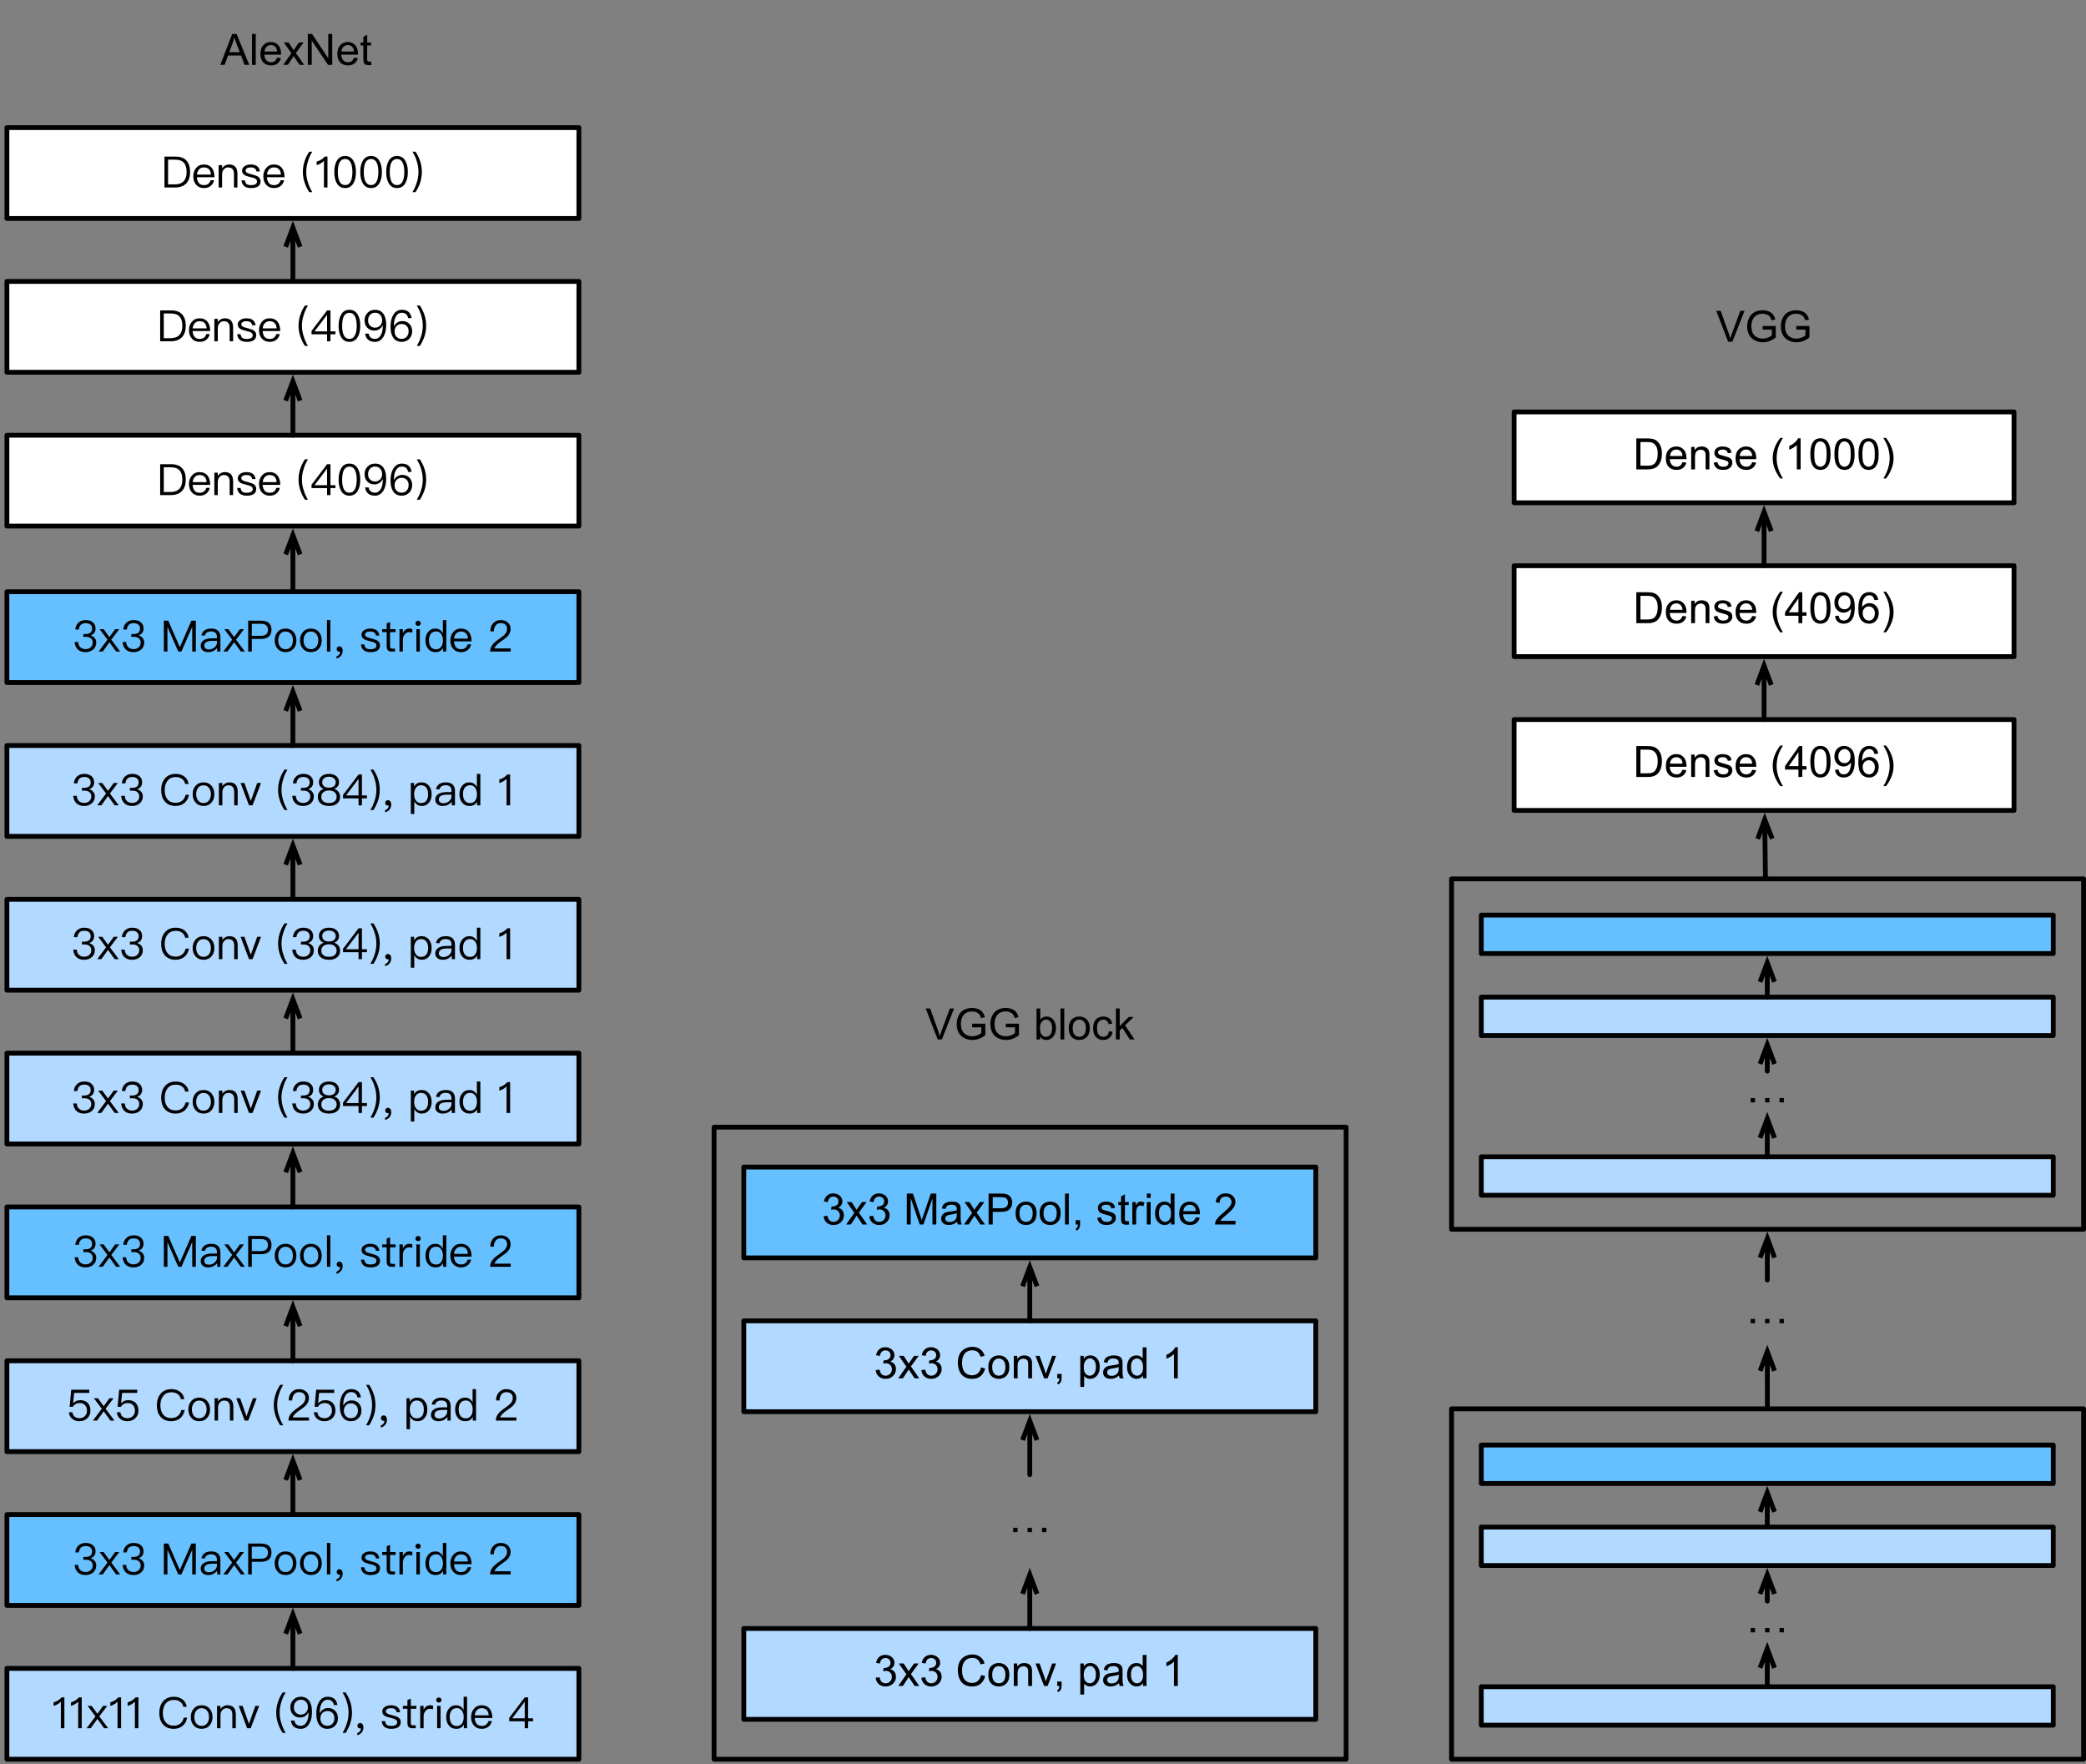 <?xml version="1.0" encoding="UTF-8"?>
<svg xmlns="http://www.w3.org/2000/svg" xmlns:xlink="http://www.w3.org/1999/xlink" width="434pt" height="367pt" viewBox="0 0 434 367" version="1.1">
<rect x="0" y="0" width="434" height="367" fill="#808080" stroke="none"/>
<defs>
<g>
<symbol overflow="visible" id="glyph0-0">
<path style="stroke:none;" d="M 1.125 0 L 1.125 -5.625 L 5.625 -5.625 L 5.625 0 Z M 1.266 -0.141 L 5.484 -0.141 L 5.484 -5.484 L 1.266 -5.484 Z M 1.266 -0.141 "/>
</symbol>
<symbol overflow="visible" id="glyph0-1">
<path style="stroke:none;" d="M 0.688 0 L 0.688 -6.438 L 2.906 -6.438 C 3.414 -6.438 3.801 -6.406 4.062 -6.344 C 4.426 -6.258 4.738 -6.109 5 -5.891 C 5.344 -5.598 5.598 -5.227 5.766 -4.781 C 5.93 -4.344 6.016 -3.832 6.016 -3.25 C 6.016 -2.758 5.957 -2.328 5.844 -1.953 C 5.727 -1.578 5.582 -1.266 5.406 -1.016 C 5.227 -0.766 5.031 -0.566 4.812 -0.422 C 4.602 -0.285 4.348 -0.18 4.047 -0.109 C 3.754 -0.035 3.41 0 3.016 0 Z M 1.547 -0.766 L 2.922 -0.766 C 3.348 -0.766 3.68 -0.801 3.922 -0.875 C 4.16 -0.957 4.352 -1.07 4.5 -1.219 C 4.695 -1.414 4.852 -1.688 4.969 -2.031 C 5.082 -2.375 5.141 -2.785 5.141 -3.266 C 5.141 -3.941 5.031 -4.457 4.812 -4.812 C 4.594 -5.176 4.32 -5.422 4 -5.547 C 3.77 -5.641 3.406 -5.688 2.906 -5.688 L 1.547 -5.688 Z M 1.547 -0.766 "/>
</symbol>
<symbol overflow="visible" id="glyph0-2">
<path style="stroke:none;" d="M 3.781 -1.5 L 4.609 -1.406 C 4.473 -0.926 4.227 -0.551 3.875 -0.281 C 3.531 -0.02 3.086 0.109 2.547 0.109 C 1.867 0.109 1.328 -0.098 0.922 -0.516 C 0.523 -0.941 0.328 -1.535 0.328 -2.297 C 0.328 -3.078 0.531 -3.68 0.938 -4.109 C 1.344 -4.547 1.867 -4.766 2.516 -4.766 C 3.141 -4.766 3.645 -4.551 4.031 -4.125 C 4.426 -3.707 4.625 -3.113 4.625 -2.344 C 4.625 -2.289 4.625 -2.219 4.625 -2.125 L 1.141 -2.125 C 1.172 -1.613 1.316 -1.223 1.578 -0.953 C 1.836 -0.68 2.164 -0.547 2.562 -0.547 C 2.852 -0.547 3.098 -0.617 3.297 -0.766 C 3.504 -0.922 3.664 -1.164 3.781 -1.5 Z M 1.188 -2.781 L 3.797 -2.781 C 3.766 -3.176 3.664 -3.473 3.5 -3.672 C 3.25 -3.973 2.922 -4.125 2.516 -4.125 C 2.148 -4.125 1.844 -4 1.594 -3.75 C 1.352 -3.508 1.219 -3.188 1.188 -2.781 Z M 1.188 -2.781 "/>
</symbol>
<symbol overflow="visible" id="glyph0-3">
<path style="stroke:none;" d="M 0.594 0 L 0.594 -4.672 L 1.312 -4.672 L 1.312 -4 C 1.645 -4.508 2.141 -4.766 2.797 -4.766 C 3.078 -4.766 3.332 -4.711 3.562 -4.609 C 3.801 -4.516 3.977 -4.383 4.094 -4.219 C 4.207 -4.062 4.289 -3.867 4.344 -3.641 C 4.375 -3.492 4.391 -3.238 4.391 -2.875 L 4.391 0 L 3.594 0 L 3.594 -2.844 C 3.594 -3.164 3.562 -3.406 3.5 -3.562 C 3.438 -3.719 3.328 -3.844 3.172 -3.938 C 3.016 -4.039 2.832 -4.094 2.625 -4.094 C 2.289 -4.094 2 -3.984 1.75 -3.766 C 1.508 -3.555 1.391 -3.148 1.391 -2.547 L 1.391 0 Z M 0.594 0 "/>
</symbol>
<symbol overflow="visible" id="glyph0-4">
<path style="stroke:none;" d="M 0.281 -1.391 L 1.062 -1.516 C 1.102 -1.203 1.223 -0.961 1.422 -0.797 C 1.629 -0.629 1.91 -0.547 2.266 -0.547 C 2.629 -0.547 2.898 -0.617 3.078 -0.766 C 3.254 -0.91 3.344 -1.082 3.344 -1.281 C 3.344 -1.469 3.266 -1.609 3.109 -1.703 C 2.992 -1.773 2.723 -1.867 2.297 -1.984 C 1.711 -2.129 1.305 -2.254 1.078 -2.359 C 0.859 -2.461 0.691 -2.609 0.578 -2.797 C 0.461 -2.984 0.406 -3.191 0.406 -3.422 C 0.406 -3.629 0.453 -3.82 0.547 -4 C 0.641 -4.176 0.77 -4.328 0.938 -4.453 C 1.062 -4.535 1.227 -4.609 1.438 -4.672 C 1.656 -4.734 1.883 -4.766 2.125 -4.766 C 2.488 -4.766 2.805 -4.711 3.078 -4.609 C 3.359 -4.504 3.566 -4.363 3.703 -4.188 C 3.836 -4.008 3.93 -3.77 3.984 -3.469 L 3.203 -3.359 C 3.172 -3.598 3.066 -3.785 2.891 -3.922 C 2.723 -4.055 2.488 -4.125 2.188 -4.125 C 1.82 -4.125 1.562 -4.062 1.406 -3.938 C 1.25 -3.82 1.172 -3.68 1.172 -3.516 C 1.172 -3.41 1.203 -3.32 1.266 -3.25 C 1.328 -3.156 1.43 -3.082 1.578 -3.031 C 1.648 -3 1.879 -2.93 2.266 -2.828 C 2.828 -2.68 3.219 -2.562 3.438 -2.469 C 3.664 -2.375 3.844 -2.234 3.969 -2.047 C 4.094 -1.867 4.156 -1.645 4.156 -1.375 C 4.156 -1.102 4.078 -0.852 3.922 -0.625 C 3.766 -0.395 3.539 -0.211 3.25 -0.078 C 2.969 0.047 2.641 0.109 2.266 0.109 C 1.66 0.109 1.195 -0.016 0.875 -0.266 C 0.562 -0.523 0.363 -0.898 0.281 -1.391 Z M 0.281 -1.391 "/>
</symbol>
<symbol overflow="visible" id="glyph0-5">
<path style="stroke:none;" d=""/>
</symbol>
<symbol overflow="visible" id="glyph0-6">
<path style="stroke:none;" d="M 2.109 1.891 C 1.672 1.336 1.301 0.695 1 -0.031 C 0.695 -0.77 0.547 -1.535 0.547 -2.328 C 0.547 -3.023 0.66 -3.695 0.891 -4.344 C 1.148 -5.082 1.555 -5.816 2.109 -6.547 L 2.672 -6.547 C 2.316 -5.941 2.082 -5.508 1.969 -5.25 C 1.789 -4.844 1.648 -4.422 1.547 -3.984 C 1.422 -3.43 1.359 -2.879 1.359 -2.328 C 1.359 -0.922 1.797 0.484 2.672 1.891 Z M 2.109 1.891 "/>
</symbol>
<symbol overflow="visible" id="glyph0-7">
<path style="stroke:none;" d="M 2.906 0 L 2.906 -1.547 L 0.109 -1.547 L 0.109 -2.266 L 3.047 -6.438 L 3.703 -6.438 L 3.703 -2.266 L 4.578 -2.266 L 4.578 -1.547 L 3.703 -1.547 L 3.703 0 Z M 2.906 -2.266 L 2.906 -5.172 L 0.891 -2.266 Z M 2.906 -2.266 "/>
</symbol>
<symbol overflow="visible" id="glyph0-8">
<path style="stroke:none;" d="M 0.375 -3.172 C 0.375 -3.93 0.453 -4.547 0.609 -5.016 C 0.766 -5.484 0.992 -5.844 1.297 -6.094 C 1.609 -6.344 2 -6.469 2.469 -6.469 C 2.82 -6.469 3.129 -6.395 3.391 -6.25 C 3.648 -6.113 3.863 -5.914 4.031 -5.656 C 4.195 -5.395 4.328 -5.078 4.422 -4.703 C 4.523 -4.328 4.578 -3.816 4.578 -3.172 C 4.578 -2.422 4.5 -1.812 4.344 -1.344 C 4.188 -0.883 3.953 -0.523 3.641 -0.266 C 3.336 -0.016 2.945 0.109 2.469 0.109 C 1.852 0.109 1.367 -0.113 1.016 -0.562 C 0.586 -1.094 0.375 -1.961 0.375 -3.172 Z M 1.188 -3.172 C 1.188 -2.117 1.305 -1.414 1.547 -1.062 C 1.797 -0.719 2.102 -0.547 2.469 -0.547 C 2.832 -0.547 3.141 -0.719 3.391 -1.062 C 3.641 -1.414 3.766 -2.117 3.766 -3.172 C 3.766 -4.234 3.641 -4.938 3.391 -5.281 C 3.141 -5.633 2.832 -5.812 2.469 -5.812 C 2.102 -5.812 1.812 -5.66 1.594 -5.359 C 1.32 -4.961 1.188 -4.234 1.188 -3.172 Z M 1.188 -3.172 "/>
</symbol>
<symbol overflow="visible" id="glyph0-9">
<path style="stroke:none;" d="M 0.5 -1.484 L 1.25 -1.562 C 1.312 -1.207 1.43 -0.945 1.609 -0.781 C 1.797 -0.625 2.035 -0.547 2.328 -0.547 C 2.566 -0.547 2.773 -0.598 2.953 -0.703 C 3.141 -0.816 3.289 -0.969 3.406 -1.156 C 3.531 -1.344 3.629 -1.594 3.703 -1.906 C 3.785 -2.219 3.828 -2.539 3.828 -2.875 C 3.828 -2.906 3.82 -2.957 3.812 -3.031 C 3.656 -2.781 3.441 -2.578 3.172 -2.422 C 2.898 -2.266 2.602 -2.188 2.281 -2.188 C 1.75 -2.188 1.297 -2.379 0.922 -2.766 C 0.555 -3.148 0.375 -3.66 0.375 -4.297 C 0.375 -4.953 0.566 -5.477 0.953 -5.875 C 1.336 -6.27 1.82 -6.469 2.406 -6.469 C 2.82 -6.469 3.203 -6.352 3.547 -6.125 C 3.891 -5.906 4.148 -5.586 4.328 -5.172 C 4.516 -4.754 4.609 -4.148 4.609 -3.359 C 4.609 -2.535 4.52 -1.879 4.344 -1.391 C 4.164 -0.898 3.898 -0.523 3.547 -0.266 C 3.191 -0.016 2.773 0.109 2.297 0.109 C 1.797 0.109 1.383 -0.031 1.062 -0.312 C 0.75 -0.594 0.562 -0.984 0.5 -1.484 Z M 3.734 -4.328 C 3.734 -4.785 3.609 -5.145 3.359 -5.406 C 3.117 -5.676 2.832 -5.812 2.5 -5.812 C 2.145 -5.812 1.836 -5.664 1.578 -5.375 C 1.316 -5.094 1.188 -4.723 1.188 -4.266 C 1.188 -3.859 1.305 -3.523 1.547 -3.266 C 1.797 -3.016 2.102 -2.891 2.469 -2.891 C 2.844 -2.891 3.145 -3.016 3.375 -3.266 C 3.613 -3.523 3.734 -3.879 3.734 -4.328 Z M 3.734 -4.328 "/>
</symbol>
<symbol overflow="visible" id="glyph0-10">
<path style="stroke:none;" d="M 4.484 -4.859 L 3.688 -4.797 C 3.625 -5.109 3.523 -5.336 3.391 -5.484 C 3.18 -5.703 2.922 -5.812 2.609 -5.812 C 2.348 -5.812 2.125 -5.742 1.938 -5.609 C 1.688 -5.422 1.488 -5.156 1.344 -4.812 C 1.207 -4.469 1.133 -3.973 1.125 -3.328 C 1.312 -3.609 1.539 -3.816 1.812 -3.953 C 2.094 -4.098 2.383 -4.172 2.688 -4.172 C 3.219 -4.172 3.664 -3.977 4.031 -3.594 C 4.406 -3.207 4.594 -2.707 4.594 -2.094 C 4.594 -1.688 4.504 -1.305 4.328 -0.953 C 4.148 -0.609 3.91 -0.344 3.609 -0.156 C 3.305 0.02 2.961 0.109 2.578 0.109 C 1.922 0.109 1.383 -0.129 0.969 -0.609 C 0.551 -1.098 0.344 -1.898 0.344 -3.016 C 0.344 -4.254 0.57 -5.16 1.031 -5.734 C 1.426 -6.223 1.969 -6.469 2.656 -6.469 C 3.156 -6.469 3.566 -6.32 3.891 -6.031 C 4.211 -5.75 4.41 -5.359 4.484 -4.859 Z M 1.25 -2.094 C 1.25 -1.812 1.305 -1.547 1.422 -1.297 C 1.535 -1.055 1.695 -0.867 1.906 -0.734 C 2.113 -0.609 2.332 -0.547 2.562 -0.547 C 2.895 -0.547 3.18 -0.676 3.422 -0.938 C 3.66 -1.207 3.781 -1.578 3.781 -2.047 C 3.781 -2.492 3.66 -2.844 3.422 -3.094 C 3.191 -3.352 2.895 -3.484 2.531 -3.484 C 2.176 -3.484 1.875 -3.352 1.625 -3.094 C 1.375 -2.844 1.25 -2.508 1.25 -2.094 Z M 1.25 -2.094 "/>
</symbol>
<symbol overflow="visible" id="glyph0-11">
<path style="stroke:none;" d="M 1.109 1.891 L 0.547 1.891 C 1.422 0.484 1.859 -0.922 1.859 -2.328 C 1.859 -2.879 1.797 -3.426 1.672 -3.969 C 1.566 -4.406 1.426 -4.828 1.25 -5.234 C 1.133 -5.492 0.898 -5.93 0.547 -6.547 L 1.109 -6.547 C 1.66 -5.816 2.066 -5.082 2.328 -4.344 C 2.555 -3.695 2.672 -3.023 2.672 -2.328 C 2.672 -1.535 2.52 -0.77 2.219 -0.031 C 1.914 0.695 1.547 1.336 1.109 1.891 Z M 1.109 1.891 "/>
</symbol>
<symbol overflow="visible" id="glyph0-12">
<path style="stroke:none;" d="M 3.359 0 L 2.562 0 L 2.562 -5.047 C 2.375 -4.859 2.125 -4.672 1.812 -4.484 C 1.5 -4.305 1.223 -4.176 0.984 -4.094 L 0.984 -4.859 C 1.422 -5.055 1.805 -5.301 2.141 -5.594 C 2.473 -5.895 2.707 -6.188 2.844 -6.469 L 3.359 -6.469 Z M 3.359 0 "/>
</symbol>
<symbol overflow="visible" id="glyph0-13">
<path style="stroke:none;" d="M -0.016 0 L 2.469 -6.438 L 3.375 -6.438 L 6.016 0 L 5.047 0 L 4.297 -1.953 L 1.594 -1.953 L 0.891 0 Z M 1.844 -2.641 L 4.031 -2.641 L 3.359 -4.438 C 3.148 -4.977 3 -5.422 2.906 -5.766 C 2.82 -5.348 2.703 -4.938 2.547 -4.531 Z M 1.844 -2.641 "/>
</symbol>
<symbol overflow="visible" id="glyph0-14">
<path style="stroke:none;" d="M 0.578 0 L 0.578 -6.438 L 1.359 -6.438 L 1.359 0 Z M 0.578 0 "/>
</symbol>
<symbol overflow="visible" id="glyph0-15">
<path style="stroke:none;" d="M 0.062 0 L 1.766 -2.422 L 0.188 -4.672 L 1.188 -4.672 L 1.906 -3.578 C 2.031 -3.367 2.133 -3.191 2.219 -3.047 C 2.352 -3.242 2.473 -3.414 2.578 -3.562 L 3.359 -4.672 L 4.312 -4.672 L 2.703 -2.469 L 4.438 0 L 3.469 0 L 2.5 -1.453 L 2.25 -1.844 L 1.031 0 Z M 0.062 0 "/>
</symbol>
<symbol overflow="visible" id="glyph0-16">
<path style="stroke:none;" d="M 0.688 0 L 0.688 -6.438 L 1.562 -6.438 L 4.938 -1.391 L 4.938 -6.438 L 5.766 -6.438 L 5.766 0 L 4.891 0 L 1.5 -5.062 L 1.5 0 Z M 0.688 0 "/>
</symbol>
<symbol overflow="visible" id="glyph0-17">
<path style="stroke:none;" d="M 2.328 -0.703 L 2.438 -0.016 C 2.207 0.035 2.008 0.062 1.844 0.062 C 1.551 0.062 1.328 0.016 1.172 -0.078 C 1.016 -0.172 0.898 -0.289 0.828 -0.438 C 0.766 -0.582 0.734 -0.891 0.734 -1.359 L 0.734 -4.047 L 0.156 -4.047 L 0.156 -4.672 L 0.734 -4.672 L 0.734 -5.828 L 1.531 -6.297 L 1.531 -4.672 L 2.328 -4.672 L 2.328 -4.047 L 1.531 -4.047 L 1.531 -1.328 C 1.531 -1.098 1.539 -0.953 1.562 -0.891 C 1.594 -0.828 1.641 -0.773 1.703 -0.734 C 1.766 -0.691 1.852 -0.672 1.969 -0.672 C 2.062 -0.672 2.18 -0.68 2.328 -0.703 Z M 2.328 -0.703 "/>
</symbol>
<symbol overflow="visible" id="glyph0-18">
<path style="stroke:none;" d="M 2.531 0 L 0.047 -6.438 L 0.969 -6.438 L 2.641 -1.766 C 2.773 -1.391 2.883 -1.035 2.969 -0.703 C 3.07 -1.055 3.191 -1.41 3.328 -1.766 L 5.062 -6.438 L 5.938 -6.438 L 3.406 0 Z M 2.531 0 "/>
</symbol>
<symbol overflow="visible" id="glyph0-19">
<path style="stroke:none;" d="M 3.703 -2.531 L 3.703 -3.281 L 6.438 -3.281 L 6.438 -0.891 C 6.02 -0.555 5.586 -0.305 5.141 -0.141 C 4.691 0.023 4.234 0.109 3.766 0.109 C 3.141 0.109 2.566 -0.023 2.047 -0.297 C 1.523 -0.566 1.133 -0.957 0.875 -1.469 C 0.613 -1.977 0.484 -2.551 0.484 -3.188 C 0.484 -3.812 0.613 -4.395 0.875 -4.938 C 1.133 -5.488 1.508 -5.895 2 -6.156 C 2.5 -6.414 3.066 -6.547 3.703 -6.547 C 4.172 -6.547 4.594 -6.469 4.969 -6.312 C 5.344 -6.164 5.633 -5.957 5.844 -5.688 C 6.062 -5.426 6.227 -5.078 6.344 -4.641 L 5.578 -4.438 C 5.473 -4.758 5.348 -5.016 5.203 -5.203 C 5.066 -5.391 4.863 -5.539 4.594 -5.656 C 4.332 -5.77 4.035 -5.828 3.703 -5.828 C 3.316 -5.828 2.977 -5.766 2.688 -5.641 C 2.406 -5.523 2.176 -5.367 2 -5.172 C 1.832 -4.984 1.703 -4.773 1.609 -4.547 C 1.441 -4.141 1.359 -3.707 1.359 -3.25 C 1.359 -2.664 1.457 -2.18 1.656 -1.797 C 1.852 -1.41 2.141 -1.125 2.516 -0.938 C 2.891 -0.75 3.289 -0.656 3.719 -0.656 C 4.094 -0.656 4.453 -0.723 4.797 -0.859 C 5.148 -1.004 5.422 -1.16 5.609 -1.328 L 5.609 -2.531 Z M 3.703 -2.531 "/>
</symbol>
<symbol overflow="visible" id="glyph0-20">
<path style="stroke:none;" d="M 1.328 0 L 0.594 0 L 0.594 -6.438 L 1.375 -6.438 L 1.375 -4.141 C 1.707 -4.555 2.133 -4.766 2.656 -4.766 C 2.945 -4.766 3.219 -4.707 3.469 -4.594 C 3.727 -4.477 3.941 -4.316 4.109 -4.109 C 4.273 -3.898 4.406 -3.645 4.5 -3.344 C 4.594 -3.051 4.641 -2.738 4.641 -2.406 C 4.641 -1.602 4.441 -0.984 4.047 -0.547 C 3.648 -0.109 3.176 0.109 2.625 0.109 C 2.07 0.109 1.641 -0.117 1.328 -0.578 Z M 1.312 -2.375 C 1.312 -1.812 1.391 -1.406 1.547 -1.156 C 1.797 -0.75 2.129 -0.547 2.547 -0.547 C 2.898 -0.547 3.203 -0.695 3.453 -1 C 3.703 -1.301 3.828 -1.75 3.828 -2.344 C 3.828 -2.945 3.707 -3.395 3.469 -3.688 C 3.227 -3.977 2.938 -4.125 2.594 -4.125 C 2.238 -4.125 1.938 -3.973 1.688 -3.672 C 1.438 -3.367 1.312 -2.938 1.312 -2.375 Z M 1.312 -2.375 "/>
</symbol>
<symbol overflow="visible" id="glyph0-21">
<path style="stroke:none;" d="M 0.297 -2.328 C 0.297 -3.191 0.535 -3.832 1.016 -4.25 C 1.422 -4.594 1.91 -4.766 2.484 -4.766 C 3.129 -4.766 3.656 -4.555 4.062 -4.141 C 4.469 -3.723 4.672 -3.145 4.672 -2.406 C 4.672 -1.801 4.578 -1.328 4.391 -0.984 C 4.211 -0.641 3.953 -0.367 3.609 -0.172 C 3.266 0.016 2.891 0.109 2.484 0.109 C 1.828 0.109 1.297 -0.098 0.891 -0.516 C 0.492 -0.941 0.297 -1.547 0.297 -2.328 Z M 1.109 -2.328 C 1.109 -1.734 1.238 -1.285 1.5 -0.984 C 1.758 -0.691 2.086 -0.547 2.484 -0.547 C 2.879 -0.547 3.207 -0.691 3.469 -0.984 C 3.727 -1.285 3.859 -1.742 3.859 -2.359 C 3.859 -2.93 3.727 -3.367 3.469 -3.672 C 3.207 -3.973 2.879 -4.125 2.484 -4.125 C 2.086 -4.125 1.758 -3.973 1.5 -3.672 C 1.238 -3.379 1.109 -2.93 1.109 -2.328 Z M 1.109 -2.328 "/>
</symbol>
<symbol overflow="visible" id="glyph0-22">
<path style="stroke:none;" d="M 3.641 -1.703 L 4.422 -1.609 C 4.336 -1.066 4.117 -0.645 3.766 -0.344 C 3.41 -0.039 2.977 0.109 2.469 0.109 C 1.832 0.109 1.32 -0.098 0.938 -0.516 C 0.551 -0.93 0.359 -1.531 0.359 -2.312 C 0.359 -2.82 0.441 -3.266 0.609 -3.641 C 0.773 -4.016 1.023 -4.297 1.359 -4.484 C 1.703 -4.672 2.078 -4.766 2.484 -4.766 C 2.984 -4.766 3.395 -4.633 3.719 -4.375 C 4.039 -4.125 4.25 -3.766 4.344 -3.297 L 3.578 -3.172 C 3.504 -3.484 3.375 -3.719 3.188 -3.875 C 3 -4.039 2.773 -4.125 2.516 -4.125 C 2.109 -4.125 1.781 -3.977 1.531 -3.688 C 1.289 -3.406 1.172 -2.957 1.172 -2.344 C 1.172 -1.707 1.289 -1.25 1.531 -0.969 C 1.77 -0.688 2.082 -0.547 2.469 -0.547 C 2.781 -0.547 3.039 -0.641 3.25 -0.828 C 3.457 -1.016 3.586 -1.305 3.641 -1.703 Z M 3.641 -1.703 "/>
</symbol>
<symbol overflow="visible" id="glyph0-23">
<path style="stroke:none;" d="M 0.594 0 L 0.594 -6.438 L 1.391 -6.438 L 1.391 -2.766 L 3.266 -4.672 L 4.281 -4.672 L 2.5 -2.938 L 4.469 0 L 3.484 0 L 1.953 -2.391 L 1.391 -1.844 L 1.391 0 Z M 0.594 0 "/>
</symbol>
<symbol overflow="visible" id="glyph0-24">
<path style="stroke:none;" d="M 1.047 0 L 1.047 -0.906 L 1.953 -0.906 L 1.953 0 Z M 4.047 0 L 4.047 -0.906 L 4.953 -0.906 L 4.953 0 Z M 7.047 0 L 7.047 -0.906 L 7.953 -0.906 L 7.953 0 Z M 7.047 0 "/>
</symbol>
<symbol overflow="visible" id="glyph0-25">
<path style="stroke:none;" d="M 0.375 -1.703 L 1.172 -1.812 C 1.266 -1.363 1.414 -1.039 1.625 -0.844 C 1.844 -0.645 2.113 -0.547 2.438 -0.547 C 2.801 -0.547 3.109 -0.672 3.359 -0.922 C 3.617 -1.18 3.75 -1.504 3.75 -1.891 C 3.75 -2.254 3.629 -2.551 3.391 -2.781 C 3.16 -3.02 2.863 -3.141 2.5 -3.141 C 2.344 -3.141 2.156 -3.109 1.938 -3.047 L 2.031 -3.75 C 2.082 -3.738 2.125 -3.734 2.156 -3.734 C 2.488 -3.734 2.789 -3.82 3.062 -4 C 3.332 -4.176 3.469 -4.445 3.469 -4.812 C 3.469 -5.102 3.367 -5.344 3.172 -5.531 C 2.973 -5.719 2.719 -5.812 2.406 -5.812 C 2.102 -5.812 1.848 -5.711 1.641 -5.516 C 1.441 -5.328 1.312 -5.039 1.25 -4.656 L 0.453 -4.797 C 0.555 -5.328 0.773 -5.738 1.109 -6.031 C 1.453 -6.32 1.879 -6.469 2.391 -6.469 C 2.742 -6.469 3.066 -6.391 3.359 -6.234 C 3.66 -6.086 3.891 -5.883 4.047 -5.625 C 4.203 -5.363 4.281 -5.086 4.281 -4.797 C 4.281 -4.516 4.203 -4.258 4.047 -4.031 C 3.898 -3.801 3.68 -3.617 3.391 -3.484 C 3.773 -3.398 4.07 -3.219 4.281 -2.938 C 4.488 -2.664 4.594 -2.32 4.594 -1.906 C 4.594 -1.344 4.383 -0.863 3.969 -0.469 C 3.562 -0.082 3.047 0.109 2.422 0.109 C 1.859 0.109 1.391 -0.055 1.016 -0.391 C 0.641 -0.723 0.426 -1.16 0.375 -1.703 Z M 0.375 -1.703 "/>
</symbol>
<symbol overflow="visible" id="glyph0-26">
<path style="stroke:none;" d="M 5.297 -2.266 L 6.141 -2.047 C 5.961 -1.348 5.641 -0.812 5.172 -0.438 C 4.711 -0.07 4.145 0.109 3.469 0.109 C 2.781 0.109 2.219 -0.031 1.781 -0.312 C 1.344 -0.594 1.008 -1 0.781 -1.531 C 0.562 -2.07 0.453 -2.648 0.453 -3.266 C 0.453 -3.941 0.578 -4.531 0.828 -5.031 C 1.086 -5.531 1.453 -5.906 1.922 -6.156 C 2.398 -6.414 2.922 -6.547 3.484 -6.547 C 4.129 -6.547 4.672 -6.379 5.109 -6.047 C 5.555 -5.723 5.863 -5.266 6.031 -4.672 L 5.188 -4.484 C 5.039 -4.953 4.828 -5.289 4.547 -5.5 C 4.266 -5.719 3.906 -5.828 3.469 -5.828 C 2.977 -5.828 2.566 -5.707 2.234 -5.469 C 1.898 -5.227 1.664 -4.906 1.531 -4.5 C 1.395 -4.102 1.328 -3.695 1.328 -3.281 C 1.328 -2.727 1.406 -2.242 1.562 -1.828 C 1.727 -1.422 1.977 -1.117 2.312 -0.922 C 2.645 -0.723 3.008 -0.625 3.406 -0.625 C 3.883 -0.625 4.285 -0.758 4.609 -1.031 C 4.941 -1.312 5.172 -1.723 5.297 -2.266 Z M 5.297 -2.266 "/>
</symbol>
<symbol overflow="visible" id="glyph0-27">
<path style="stroke:none;" d="M 1.891 0 L 0.109 -4.672 L 0.953 -4.672 L 1.953 -1.875 C 2.055 -1.57 2.156 -1.258 2.25 -0.938 C 2.32 -1.176 2.422 -1.469 2.547 -1.812 L 3.578 -4.672 L 4.391 -4.672 L 2.625 0 Z M 1.891 0 "/>
</symbol>
<symbol overflow="visible" id="glyph0-28">
<path style="stroke:none;" d="M 0.797 0 L 0.797 -0.906 L 1.703 -0.906 L 1.703 0 C 1.703 0.332 1.641 0.598 1.516 0.797 C 1.398 1.004 1.219 1.164 0.969 1.281 L 0.75 0.938 C 0.914 0.863 1.035 0.754 1.109 0.609 C 1.191 0.473 1.238 0.27 1.25 0 Z M 0.797 0 "/>
</symbol>
<symbol overflow="visible" id="glyph0-29">
<path style="stroke:none;" d="M 0.594 1.781 L 0.594 -4.672 L 1.312 -4.672 L 1.312 -4.062 C 1.477 -4.301 1.664 -4.477 1.875 -4.594 C 2.094 -4.707 2.359 -4.766 2.672 -4.766 C 3.066 -4.766 3.414 -4.66 3.719 -4.453 C 4.02 -4.254 4.25 -3.969 4.406 -3.594 C 4.562 -3.219 4.641 -2.812 4.641 -2.375 C 4.641 -1.895 4.551 -1.461 4.375 -1.078 C 4.207 -0.691 3.961 -0.395 3.641 -0.188 C 3.316 0.008 2.973 0.109 2.609 0.109 C 2.348 0.109 2.113 0.051 1.906 -0.062 C 1.695 -0.176 1.523 -0.316 1.391 -0.484 L 1.391 1.781 Z M 1.312 -2.312 C 1.312 -1.707 1.43 -1.258 1.672 -0.969 C 1.922 -0.688 2.219 -0.547 2.562 -0.547 C 2.906 -0.547 3.203 -0.691 3.453 -0.984 C 3.711 -1.285 3.844 -1.75 3.844 -2.375 C 3.844 -2.969 3.719 -3.41 3.469 -3.703 C 3.227 -4.004 2.938 -4.156 2.594 -4.156 C 2.258 -4.156 1.961 -3.992 1.703 -3.672 C 1.441 -3.359 1.312 -2.906 1.312 -2.312 Z M 1.312 -2.312 "/>
</symbol>
<symbol overflow="visible" id="glyph0-30">
<path style="stroke:none;" d="M 3.641 -0.578 C 3.348 -0.328 3.066 -0.148 2.797 -0.047 C 2.523 0.055 2.234 0.109 1.922 0.109 C 1.41 0.109 1.016 -0.016 0.734 -0.266 C 0.461 -0.516 0.328 -0.836 0.328 -1.234 C 0.328 -1.461 0.379 -1.672 0.484 -1.859 C 0.586 -2.047 0.723 -2.195 0.891 -2.312 C 1.055 -2.426 1.242 -2.516 1.453 -2.578 C 1.609 -2.609 1.844 -2.645 2.156 -2.688 C 2.801 -2.758 3.273 -2.852 3.578 -2.969 C 3.578 -3.07 3.578 -3.141 3.578 -3.172 C 3.578 -3.492 3.504 -3.719 3.359 -3.844 C 3.148 -4.031 2.848 -4.125 2.453 -4.125 C 2.078 -4.125 1.801 -4.055 1.625 -3.922 C 1.445 -3.797 1.316 -3.566 1.234 -3.234 L 0.469 -3.328 C 0.531 -3.66 0.641 -3.926 0.797 -4.125 C 0.961 -4.332 1.195 -4.488 1.5 -4.594 C 1.812 -4.707 2.164 -4.766 2.562 -4.766 C 2.969 -4.766 3.289 -4.719 3.531 -4.625 C 3.781 -4.531 3.961 -4.41 4.078 -4.266 C 4.203 -4.129 4.285 -3.953 4.328 -3.734 C 4.359 -3.598 4.375 -3.359 4.375 -3.016 L 4.375 -1.953 C 4.375 -1.223 4.391 -0.758 4.422 -0.562 C 4.453 -0.363 4.52 -0.176 4.625 0 L 3.797 0 C 3.711 -0.164 3.66 -0.359 3.641 -0.578 Z M 3.578 -2.344 C 3.285 -2.227 2.852 -2.129 2.281 -2.047 C 1.957 -1.992 1.727 -1.938 1.594 -1.875 C 1.457 -1.82 1.352 -1.738 1.281 -1.625 C 1.207 -1.508 1.172 -1.383 1.172 -1.25 C 1.172 -1.039 1.25 -0.863 1.406 -0.719 C 1.562 -0.582 1.797 -0.516 2.109 -0.516 C 2.41 -0.516 2.68 -0.582 2.922 -0.719 C 3.16 -0.852 3.336 -1.035 3.453 -1.266 C 3.535 -1.441 3.578 -1.703 3.578 -2.047 Z M 3.578 -2.344 "/>
</symbol>
<symbol overflow="visible" id="glyph0-31">
<path style="stroke:none;" d="M 3.625 0 L 3.625 -0.594 C 3.32 -0.125 2.883 0.109 2.312 0.109 C 1.945 0.109 1.609 0.004 1.297 -0.203 C 0.984 -0.41 0.738 -0.695 0.562 -1.062 C 0.395 -1.426 0.312 -1.848 0.312 -2.328 C 0.312 -2.797 0.391 -3.219 0.547 -3.594 C 0.703 -3.977 0.93 -4.27 1.234 -4.469 C 1.547 -4.664 1.895 -4.766 2.281 -4.766 C 2.562 -4.766 2.812 -4.707 3.031 -4.594 C 3.25 -4.477 3.426 -4.32 3.562 -4.125 L 3.562 -6.438 L 4.359 -6.438 L 4.359 0 Z M 1.125 -2.328 C 1.125 -1.734 1.25 -1.285 1.5 -0.984 C 1.75 -0.691 2.047 -0.547 2.391 -0.547 C 2.734 -0.547 3.023 -0.688 3.266 -0.969 C 3.516 -1.25 3.641 -1.68 3.641 -2.266 C 3.641 -2.898 3.516 -3.367 3.266 -3.672 C 3.016 -3.973 2.711 -4.125 2.359 -4.125 C 2.004 -4.125 1.707 -3.977 1.469 -3.688 C 1.238 -3.395 1.125 -2.941 1.125 -2.328 Z M 1.125 -2.328 "/>
</symbol>
<symbol overflow="visible" id="glyph0-32">
<path style="stroke:none;" d="M 0.672 0 L 0.672 -6.438 L 1.953 -6.438 L 3.469 -1.875 C 3.613 -1.457 3.719 -1.141 3.781 -0.922 C 3.852 -1.16 3.969 -1.504 4.125 -1.953 L 5.672 -6.438 L 6.812 -6.438 L 6.812 0 L 6 0 L 6 -5.391 L 4.125 0 L 3.359 0 L 1.484 -5.484 L 1.484 0 Z M 0.672 0 "/>
</symbol>
<symbol overflow="visible" id="glyph0-33">
<path style="stroke:none;" d="M 0.688 0 L 0.688 -6.438 L 3.125 -6.438 C 3.551 -6.438 3.879 -6.414 4.109 -6.375 C 4.422 -6.32 4.68 -6.223 4.891 -6.078 C 5.109 -5.93 5.281 -5.723 5.406 -5.453 C 5.539 -5.191 5.609 -4.898 5.609 -4.578 C 5.609 -4.023 5.43 -3.562 5.078 -3.188 C 4.734 -2.812 4.109 -2.625 3.203 -2.625 L 1.547 -2.625 L 1.547 0 Z M 1.547 -3.375 L 3.219 -3.375 C 3.758 -3.375 4.145 -3.477 4.375 -3.688 C 4.613 -3.895 4.734 -4.18 4.734 -4.547 C 4.734 -4.816 4.664 -5.047 4.531 -5.234 C 4.395 -5.43 4.211 -5.562 3.984 -5.625 C 3.848 -5.664 3.582 -5.688 3.188 -5.688 L 1.547 -5.688 Z M 1.547 -3.375 "/>
</symbol>
<symbol overflow="visible" id="glyph0-34">
<path style="stroke:none;" d="M 0.578 0 L 0.578 -4.672 L 1.297 -4.672 L 1.297 -3.953 C 1.473 -4.285 1.641 -4.504 1.797 -4.609 C 1.953 -4.711 2.125 -4.766 2.312 -4.766 C 2.57 -4.766 2.844 -4.68 3.125 -4.516 L 2.844 -3.781 C 2.656 -3.895 2.461 -3.953 2.266 -3.953 C 2.098 -3.953 1.941 -3.898 1.797 -3.797 C 1.66 -3.691 1.562 -3.547 1.5 -3.359 C 1.414 -3.078 1.375 -2.77 1.375 -2.438 L 1.375 0 Z M 0.578 0 "/>
</symbol>
<symbol overflow="visible" id="glyph0-35">
<path style="stroke:none;" d="M 0.594 -5.531 L 0.594 -6.438 L 1.391 -6.438 L 1.391 -5.531 Z M 0.594 0 L 0.594 -4.672 L 1.391 -4.672 L 1.391 0 Z M 0.594 0 "/>
</symbol>
<symbol overflow="visible" id="glyph0-36">
<path style="stroke:none;" d="M 4.531 -0.766 L 4.531 0 L 0.266 0 C 0.266 -0.188 0.297 -0.367 0.359 -0.547 C 0.473 -0.836 0.648 -1.125 0.891 -1.406 C 1.129 -1.688 1.473 -2.008 1.922 -2.375 C 2.617 -2.957 3.086 -3.414 3.328 -3.75 C 3.578 -4.082 3.703 -4.398 3.703 -4.703 C 3.703 -5.016 3.586 -5.273 3.359 -5.484 C 3.141 -5.703 2.852 -5.812 2.5 -5.812 C 2.113 -5.812 1.805 -5.695 1.578 -5.469 C 1.348 -5.238 1.234 -4.922 1.234 -4.516 L 0.422 -4.609 C 0.473 -5.211 0.68 -5.672 1.047 -5.984 C 1.41 -6.305 1.898 -6.469 2.516 -6.469 C 3.129 -6.469 3.613 -6.297 3.969 -5.953 C 4.332 -5.609 4.516 -5.188 4.516 -4.688 C 4.516 -4.426 4.461 -4.172 4.359 -3.922 C 4.254 -3.672 4.078 -3.406 3.828 -3.125 C 3.586 -2.852 3.188 -2.477 2.625 -2 C 2.145 -1.602 1.836 -1.332 1.703 -1.188 C 1.566 -1.039 1.457 -0.898 1.375 -0.766 Z M 4.531 -0.766 "/>
</symbol>
<symbol overflow="visible" id="glyph1-0">
<path style="stroke:none;" d=""/>
</symbol>
<symbol overflow="visible" id="glyph1-1">
<path style="stroke:none;" d="M 2.062 -6.422 C 1.859 -6.188 1.609 -5.969 1.297 -5.766 C 0.984 -5.594 0.688 -5.469 0.391 -5.375 L 0.391 -4.641 C 1 -4.828 1.5 -5.109 1.906 -5.531 L 1.906 0 L 2.641 0 L 2.641 -6.422 Z M 2.062 -6.422 "/>
</symbol>
<symbol overflow="visible" id="glyph1-2">
<path style="stroke:none;" d="M 0.25 -4.656 L 1.891 -2.469 L 0.047 0 L 0.906 0 L 2.297 -1.938 L 3.688 0 L 4.531 0 L 2.688 -2.469 L 4.344 -4.656 L 3.484 -4.656 L 2.297 -3 L 1.094 -4.656 Z M 0.25 -4.656 "/>
</symbol>
<symbol overflow="visible" id="glyph1-3">
<path style="stroke:none;" d=""/>
</symbol>
<symbol overflow="visible" id="glyph1-4">
<path style="stroke:none;" d="M 3.422 -6.547 C 2.438 -6.547 1.656 -6.219 1.109 -5.531 C 0.625 -4.922 0.375 -4.141 0.375 -3.188 C 0.375 -2.234 0.609 -1.453 1.094 -0.859 C 1.625 -0.203 2.391 0.125 3.391 0.125 C 4.078 0.125 4.672 -0.078 5.172 -0.453 C 5.703 -0.875 6.031 -1.453 6.172 -2.203 L 5.469 -2.203 C 5.344 -1.641 5.078 -1.219 4.703 -0.938 C 4.344 -0.672 3.906 -0.531 3.391 -0.531 C 2.641 -0.531 2.062 -0.781 1.672 -1.281 C 1.297 -1.75 1.109 -2.391 1.109 -3.188 C 1.109 -3.984 1.312 -4.625 1.688 -5.109 C 2.094 -5.641 2.656 -5.891 3.406 -5.891 C 3.922 -5.891 4.344 -5.781 4.688 -5.531 C 5.047 -5.281 5.281 -4.922 5.375 -4.453 L 6.078 -4.453 C 6 -5.094 5.703 -5.609 5.219 -5.984 C 4.734 -6.359 4.125 -6.547 3.422 -6.547 Z M 3.422 -6.547 "/>
</symbol>
<symbol overflow="visible" id="glyph1-5">
<path style="stroke:none;" d="M 2.641 -4.781 C 1.938 -4.781 1.391 -4.547 0.969 -4.062 C 0.578 -3.594 0.375 -3.031 0.375 -2.328 C 0.375 -1.625 0.578 -1.047 0.969 -0.609 C 1.391 -0.109 1.938 0.125 2.641 0.125 C 3.328 0.125 3.891 -0.109 4.312 -0.609 C 4.703 -1.047 4.891 -1.625 4.891 -2.328 C 4.891 -3.031 4.703 -3.594 4.297 -4.062 C 3.891 -4.547 3.328 -4.781 2.641 -4.781 Z M 2.641 -4.172 C 3.125 -4.172 3.516 -3.984 3.797 -3.609 C 4.047 -3.266 4.172 -2.844 4.172 -2.328 C 4.172 -1.812 4.047 -1.391 3.797 -1.047 C 3.516 -0.672 3.125 -0.484 2.641 -0.484 C 2.141 -0.484 1.75 -0.672 1.484 -1.047 C 1.234 -1.391 1.109 -1.812 1.109 -2.328 C 1.109 -2.844 1.234 -3.266 1.484 -3.609 C 1.75 -3.984 2.141 -4.172 2.641 -4.172 Z M 2.641 -4.172 "/>
</symbol>
<symbol overflow="visible" id="glyph1-6">
<path style="stroke:none;" d="M 2.734 -4.781 C 2.438 -4.781 2.156 -4.703 1.906 -4.562 C 1.641 -4.422 1.438 -4.234 1.281 -3.969 L 1.281 -4.656 L 0.562 -4.656 L 0.562 0 L 1.281 0 L 1.281 -2.812 C 1.312 -3.234 1.438 -3.562 1.688 -3.812 C 1.922 -4.047 2.203 -4.172 2.531 -4.172 C 3.344 -4.172 3.75 -3.719 3.75 -2.812 L 3.75 0 L 4.469 0 L 4.469 -2.859 C 4.469 -4.141 3.891 -4.781 2.734 -4.781 Z M 2.734 -4.781 "/>
</symbol>
<symbol overflow="visible" id="glyph1-7">
<path style="stroke:none;" d="M 0.047 -4.656 L 1.797 0 L 2.531 0 L 4.297 -4.656 L 3.5 -4.656 L 2.172 -0.906 L 0.844 -4.656 Z M 0.047 -4.656 "/>
</symbol>
<symbol overflow="visible" id="glyph1-8">
<path style="stroke:none;" d="M 1.844 -7.438 C 1.453 -6.859 1.141 -6.25 0.922 -5.594 C 0.641 -4.812 0.516 -4.031 0.516 -3.234 C 0.516 -2.453 0.641 -1.672 0.922 -0.891 C 1.141 -0.25 1.453 0.375 1.844 0.969 L 2.469 0.969 C 2.109 0.359 1.812 -0.266 1.625 -0.906 C 1.344 -1.688 1.219 -2.469 1.219 -3.234 C 1.219 -4.016 1.344 -4.781 1.625 -5.578 C 1.812 -6.234 2.109 -6.844 2.469 -7.438 Z M 1.844 -7.438 "/>
</symbol>
<symbol overflow="visible" id="glyph1-9">
<path style="stroke:none;" d="M 2.625 -6.547 C 2 -6.547 1.469 -6.344 1.078 -5.922 C 0.656 -5.516 0.453 -4.984 0.453 -4.344 C 0.453 -3.719 0.641 -3.219 1.016 -2.828 C 1.391 -2.438 1.875 -2.219 2.5 -2.219 C 2.875 -2.219 3.219 -2.328 3.5 -2.5 C 3.797 -2.688 4.031 -2.953 4.188 -3.281 L 4.234 -3.281 C 4.234 -3.172 4.234 -3.094 4.234 -3.047 C 4.234 -2.328 4.094 -1.719 3.812 -1.234 C 3.516 -0.75 3.125 -0.5 2.625 -0.5 C 1.875 -0.5 1.438 -0.859 1.297 -1.594 L 0.562 -1.594 C 0.734 -0.453 1.422 0.125 2.625 0.125 C 3.344 0.125 3.922 -0.219 4.344 -0.875 C 4.75 -1.531 4.953 -2.359 4.953 -3.391 C 4.953 -4.375 4.766 -5.141 4.391 -5.688 C 3.984 -6.266 3.406 -6.547 2.625 -6.547 Z M 2.641 -5.938 C 3.094 -5.938 3.453 -5.781 3.719 -5.469 C 3.984 -5.188 4.109 -4.812 4.109 -4.359 C 4.109 -3.922 3.969 -3.562 3.703 -3.266 C 3.406 -2.984 3.062 -2.828 2.641 -2.828 C 2.203 -2.828 1.844 -2.984 1.578 -3.266 C 1.312 -3.531 1.188 -3.891 1.188 -4.344 C 1.188 -4.812 1.312 -5.188 1.578 -5.484 C 1.859 -5.781 2.203 -5.938 2.641 -5.938 Z M 2.641 -5.938 "/>
</symbol>
<symbol overflow="visible" id="glyph1-10">
<path style="stroke:none;" d="M 2.797 -6.547 C 2.062 -6.547 1.484 -6.219 1.062 -5.547 C 0.656 -4.906 0.453 -4.062 0.453 -3.047 C 0.453 -2.062 0.641 -1.297 1.016 -0.75 C 1.406 -0.172 2 0.125 2.781 0.125 C 3.406 0.125 3.922 -0.094 4.344 -0.5 C 4.75 -0.922 4.953 -1.453 4.953 -2.078 C 4.953 -2.703 4.766 -3.219 4.391 -3.609 C 4.016 -4 3.516 -4.203 2.906 -4.203 C 2.531 -4.203 2.203 -4.109 1.906 -3.922 C 1.609 -3.75 1.375 -3.484 1.219 -3.156 L 1.172 -3.156 C 1.172 -3.266 1.172 -3.344 1.172 -3.391 C 1.172 -4.109 1.312 -4.719 1.594 -5.188 C 1.875 -5.688 2.281 -5.938 2.781 -5.938 C 3.531 -5.938 3.969 -5.578 4.109 -4.828 L 4.844 -4.828 C 4.656 -5.984 3.984 -6.547 2.797 -6.547 Z M 2.766 -3.594 C 3.203 -3.594 3.562 -3.453 3.828 -3.172 C 4.094 -2.891 4.219 -2.531 4.219 -2.078 C 4.219 -1.625 4.094 -1.234 3.812 -0.938 C 3.547 -0.641 3.188 -0.5 2.766 -0.5 C 2.312 -0.5 1.969 -0.641 1.688 -0.953 C 1.422 -1.234 1.297 -1.609 1.297 -2.062 C 1.297 -2.516 1.438 -2.875 1.703 -3.156 C 1.984 -3.453 2.344 -3.594 2.766 -3.594 Z M 2.766 -3.594 "/>
</symbol>
<symbol overflow="visible" id="glyph1-11">
<path style="stroke:none;" d="M 0.516 -7.438 C 0.875 -6.844 1.172 -6.234 1.375 -5.578 C 1.641 -4.781 1.766 -4.016 1.766 -3.234 C 1.766 -2.469 1.641 -1.688 1.375 -0.906 C 1.172 -0.266 0.875 0.359 0.516 0.969 L 1.156 0.969 C 1.531 0.375 1.844 -0.25 2.078 -0.891 C 2.344 -1.672 2.469 -2.453 2.469 -3.234 C 2.469 -4.031 2.344 -4.812 2.078 -5.594 C 1.844 -6.25 1.531 -6.859 1.156 -7.438 Z M 0.516 -7.438 "/>
</symbol>
<symbol overflow="visible" id="glyph1-12">
<path style="stroke:none;" d="M 1.188 -1.078 C 1.016 -1.078 0.875 -1.031 0.781 -0.922 C 0.656 -0.812 0.609 -0.688 0.609 -0.516 C 0.609 -0.359 0.656 -0.219 0.766 -0.109 C 0.875 -0.016 1 0.047 1.156 0.047 C 1.234 0.047 1.312 0.031 1.344 0.016 C 1.344 0.219 1.281 0.422 1.156 0.609 C 1.016 0.797 0.812 0.922 0.578 1.016 L 0.578 1.453 C 0.969 1.344 1.281 1.156 1.516 0.859 C 1.75 0.562 1.859 0.203 1.859 -0.188 C 1.859 -0.453 1.797 -0.656 1.688 -0.812 C 1.562 -0.984 1.391 -1.078 1.188 -1.078 Z M 1.188 -1.078 "/>
</symbol>
<symbol overflow="visible" id="glyph1-13">
<path style="stroke:none;" d="M 2.203 -4.781 C 1.688 -4.781 1.25 -4.656 0.922 -4.422 C 0.578 -4.188 0.406 -3.891 0.406 -3.484 C 0.406 -3.094 0.578 -2.797 0.938 -2.578 C 1.156 -2.438 1.531 -2.297 2.094 -2.172 C 2.594 -2.047 2.922 -1.938 3.078 -1.875 C 3.359 -1.734 3.516 -1.531 3.516 -1.266 C 3.516 -0.75 3.094 -0.484 2.266 -0.484 C 1.875 -0.484 1.578 -0.547 1.375 -0.688 C 1.172 -0.859 1.047 -1.109 0.984 -1.484 L 0.281 -1.484 C 0.391 -0.406 1.062 0.125 2.281 0.125 C 3.594 0.125 4.25 -0.359 4.25 -1.312 C 4.25 -1.719 4.062 -2.031 3.703 -2.266 C 3.453 -2.422 3.062 -2.562 2.5 -2.703 C 2.031 -2.828 1.703 -2.922 1.531 -3 C 1.266 -3.141 1.141 -3.312 1.141 -3.516 C 1.141 -3.719 1.234 -3.875 1.438 -4 C 1.625 -4.125 1.875 -4.172 2.203 -4.172 C 2.562 -4.172 2.859 -4.109 3.047 -3.953 C 3.234 -3.828 3.344 -3.625 3.406 -3.328 L 4.109 -3.328 C 3.984 -4.297 3.359 -4.781 2.203 -4.781 Z M 2.203 -4.781 "/>
</symbol>
<symbol overflow="visible" id="glyph1-14">
<path style="stroke:none;" d="M 1.797 -6.156 L 1.094 -5.859 L 1.094 -4.656 L 0.156 -4.656 L 0.156 -4.047 L 1.094 -4.047 L 1.094 -1.094 C 1.094 -0.734 1.156 -0.484 1.312 -0.297 C 1.469 -0.094 1.75 0 2.141 0 L 2.828 0 L 2.828 -0.609 L 2.234 -0.609 C 2.078 -0.609 1.969 -0.641 1.906 -0.719 C 1.828 -0.797 1.797 -0.922 1.797 -1.094 L 1.797 -4.047 L 2.953 -4.047 L 2.953 -4.656 L 1.797 -4.656 Z M 1.797 -6.156 "/>
</symbol>
<symbol overflow="visible" id="glyph1-15">
<path style="stroke:none;" d="M 2.594 -4.781 C 2.281 -4.781 2 -4.688 1.75 -4.484 C 1.562 -4.328 1.391 -4.109 1.266 -3.844 L 1.266 -4.656 L 0.562 -4.656 L 0.562 0 L 1.266 0 L 1.266 -2.469 C 1.266 -2.891 1.391 -3.266 1.641 -3.578 C 1.875 -3.891 2.188 -4.047 2.547 -4.047 C 2.766 -4.047 3 -4.016 3.234 -3.953 L 3.234 -4.672 C 3.062 -4.75 2.859 -4.781 2.594 -4.781 Z M 2.594 -4.781 "/>
</symbol>
<symbol overflow="visible" id="glyph1-16">
<path style="stroke:none;" d="M 1.156 -6.406 C 1 -6.406 0.875 -6.359 0.766 -6.25 C 0.656 -6.172 0.609 -6.031 0.609 -5.875 C 0.609 -5.719 0.656 -5.594 0.766 -5.484 C 0.875 -5.391 1 -5.344 1.156 -5.344 C 1.312 -5.344 1.438 -5.391 1.531 -5.484 C 1.641 -5.594 1.703 -5.719 1.703 -5.875 C 1.703 -6.031 1.641 -6.172 1.531 -6.25 C 1.438 -6.359 1.312 -6.406 1.156 -6.406 Z M 0.797 -4.656 L 0.797 0 L 1.516 0 L 1.516 -4.656 Z M 0.797 -4.656 "/>
</symbol>
<symbol overflow="visible" id="glyph1-17">
<path style="stroke:none;" d="M 4 -6.547 L 4 -3.797 C 3.641 -4.453 3.125 -4.781 2.453 -4.781 C 1.797 -4.781 1.281 -4.531 0.906 -4.031 C 0.547 -3.578 0.375 -3.031 0.375 -2.344 C 0.375 -1.641 0.547 -1.062 0.906 -0.609 C 1.281 -0.125 1.812 0.125 2.5 0.125 C 3.188 0.125 3.719 -0.172 4.047 -0.766 L 4.047 0 L 4.719 0 L 4.719 -6.547 Z M 2.609 -4.188 C 3.031 -4.188 3.359 -4.016 3.625 -3.688 C 3.875 -3.344 4.016 -2.906 4.016 -2.359 L 4.016 -2.281 C 4.016 -1.75 3.891 -1.328 3.672 -1.016 C 3.406 -0.641 3.047 -0.469 2.578 -0.469 C 2.078 -0.469 1.703 -0.656 1.453 -1.016 C 1.219 -1.344 1.109 -1.781 1.109 -2.344 C 1.109 -2.891 1.219 -3.328 1.453 -3.641 C 1.703 -4 2.094 -4.188 2.609 -4.188 Z M 2.609 -4.188 "/>
</symbol>
<symbol overflow="visible" id="glyph1-18">
<path style="stroke:none;" d="M 2.469 -4.781 C 1.797 -4.781 1.266 -4.531 0.875 -4.047 C 0.484 -3.594 0.281 -3.016 0.281 -2.328 C 0.281 -1.578 0.484 -0.984 0.906 -0.531 C 1.297 -0.094 1.844 0.125 2.5 0.125 C 3.109 0.125 3.594 -0.047 3.984 -0.391 C 4.297 -0.688 4.516 -1.047 4.609 -1.5 L 3.891 -1.5 C 3.781 -1.172 3.625 -0.922 3.422 -0.766 C 3.188 -0.578 2.875 -0.484 2.5 -0.484 C 2.062 -0.484 1.703 -0.625 1.453 -0.906 C 1.203 -1.203 1.078 -1.609 1.031 -2.125 L 4.703 -2.125 C 4.688 -2.938 4.516 -3.578 4.172 -4.016 C 3.781 -4.531 3.219 -4.781 2.469 -4.781 Z M 2.5 -4.172 C 3.375 -4.172 3.875 -3.688 3.953 -2.688 L 1.047 -2.688 C 1.094 -3.141 1.234 -3.5 1.5 -3.766 C 1.75 -4.047 2.078 -4.172 2.5 -4.172 Z M 2.5 -4.172 "/>
</symbol>
<symbol overflow="visible" id="glyph1-19">
<path style="stroke:none;" d="M 3.453 -6.422 L 0.219 -2.156 L 0.219 -1.453 L 3.453 -1.453 L 3.453 0 L 4.156 0 L 4.156 -1.453 L 5.188 -1.453 L 5.188 -2.062 L 4.156 -2.062 L 4.156 -6.422 Z M 3.422 -5.469 L 3.453 -5.469 L 3.453 -2.062 L 0.844 -2.062 Z M 3.422 -5.469 "/>
</symbol>
<symbol overflow="visible" id="glyph1-20">
<path style="stroke:none;" d="M 2.766 -6.547 C 2.156 -6.547 1.656 -6.375 1.281 -6.031 C 0.875 -5.672 0.641 -5.188 0.594 -4.578 L 1.328 -4.578 C 1.375 -5 1.516 -5.344 1.766 -5.578 C 2 -5.812 2.344 -5.906 2.766 -5.906 C 3.188 -5.906 3.516 -5.812 3.75 -5.594 C 3.969 -5.406 4.094 -5.125 4.094 -4.766 C 4.094 -4.406 3.969 -4.125 3.75 -3.922 C 3.516 -3.734 3.188 -3.641 2.766 -3.641 L 2.266 -3.641 L 2.266 -3.062 L 2.797 -3.062 C 3.234 -3.062 3.578 -2.969 3.828 -2.75 C 4.094 -2.531 4.219 -2.234 4.219 -1.844 C 4.219 -1.469 4.078 -1.156 3.828 -0.906 C 3.547 -0.641 3.172 -0.5 2.719 -0.5 C 2.312 -0.5 1.984 -0.625 1.703 -0.844 C 1.391 -1.094 1.219 -1.484 1.203 -1.984 L 0.453 -1.984 C 0.516 -1.266 0.766 -0.719 1.219 -0.344 C 1.609 -0.031 2.109 0.125 2.719 0.125 C 3.391 0.125 3.922 -0.062 4.344 -0.438 C 4.75 -0.812 4.953 -1.281 4.953 -1.875 C 4.953 -2.25 4.844 -2.562 4.625 -2.812 C 4.422 -3.062 4.141 -3.25 3.766 -3.359 C 4.469 -3.594 4.812 -4.094 4.812 -4.812 C 4.812 -5.344 4.625 -5.766 4.25 -6.078 C 3.875 -6.406 3.375 -6.547 2.766 -6.547 Z M 2.766 -6.547 "/>
</symbol>
<symbol overflow="visible" id="glyph1-21">
<path style="stroke:none;" d="M 0.641 -6.422 L 0.641 0 L 1.391 0 L 1.391 -5.109 L 1.406 -5.109 L 3.641 0 L 4.297 0 L 6.531 -5.109 L 6.547 -5.109 L 6.547 0 L 7.297 0 L 7.297 -6.422 L 6.375 -6.422 L 3.984 -0.938 L 3.953 -0.938 L 1.562 -6.422 Z M 0.641 -6.422 "/>
</symbol>
<symbol overflow="visible" id="glyph1-22">
<path style="stroke:none;" d="M 2.578 -4.781 C 2.031 -4.781 1.578 -4.672 1.234 -4.453 C 0.859 -4.219 0.625 -3.859 0.516 -3.359 L 1.234 -3.312 C 1.312 -3.609 1.453 -3.828 1.703 -3.984 C 1.922 -4.125 2.203 -4.188 2.531 -4.188 C 3.344 -4.188 3.75 -3.797 3.75 -3.016 L 3.75 -2.766 L 2.641 -2.75 C 1.938 -2.75 1.391 -2.609 1.016 -2.359 C 0.578 -2.094 0.375 -1.688 0.375 -1.156 C 0.375 -0.781 0.516 -0.469 0.812 -0.219 C 1.094 0.016 1.453 0.125 1.922 0.125 C 2.359 0.125 2.75 0.031 3.094 -0.156 C 3.375 -0.328 3.625 -0.531 3.797 -0.781 L 3.797 0 L 4.469 0 L 4.469 -2.984 C 4.469 -3.531 4.328 -3.953 4.062 -4.25 C 3.734 -4.609 3.25 -4.781 2.578 -4.781 Z M 3.75 -2.234 L 3.75 -1.844 C 3.75 -1.469 3.578 -1.156 3.25 -0.875 C 2.906 -0.578 2.516 -0.438 2.078 -0.438 C 1.797 -0.438 1.562 -0.516 1.375 -0.641 C 1.203 -0.797 1.109 -0.969 1.109 -1.172 C 1.109 -1.859 1.641 -2.203 2.688 -2.219 Z M 3.75 -2.234 "/>
</symbol>
<symbol overflow="visible" id="glyph1-23">
<path style="stroke:none;" d="M 0.641 -6.422 L 0.641 0 L 1.391 0 L 1.391 -2.625 L 3.266 -2.625 C 4.75 -2.625 5.484 -3.266 5.484 -4.531 C 5.484 -5.797 4.75 -6.422 3.281 -6.422 Z M 1.391 -5.781 L 3.234 -5.781 C 3.75 -5.781 4.125 -5.688 4.375 -5.469 C 4.625 -5.281 4.75 -4.969 4.75 -4.531 C 4.75 -4.109 4.625 -3.781 4.391 -3.578 C 4.125 -3.375 3.75 -3.266 3.234 -3.266 L 1.391 -3.266 Z M 1.391 -5.781 "/>
</symbol>
<symbol overflow="visible" id="glyph1-24">
<path style="stroke:none;" d="M 0.703 -6.547 L 0.703 0 L 1.406 0 L 1.406 -6.547 Z M 0.703 -6.547 "/>
</symbol>
<symbol overflow="visible" id="glyph1-25">
<path style="stroke:none;" d="M 2.797 -6.547 C 2.141 -6.547 1.609 -6.344 1.219 -5.906 C 0.812 -5.484 0.609 -4.906 0.609 -4.188 L 1.344 -4.188 C 1.359 -4.75 1.5 -5.188 1.75 -5.469 C 1.984 -5.781 2.328 -5.922 2.766 -5.922 C 3.172 -5.922 3.516 -5.812 3.75 -5.594 C 3.984 -5.375 4.094 -5.078 4.094 -4.688 C 4.094 -4.281 3.922 -3.891 3.594 -3.531 C 3.422 -3.359 3.094 -3.094 2.594 -2.734 C 1.906 -2.266 1.453 -1.875 1.203 -1.594 C 0.766 -1.109 0.562 -0.578 0.562 0 L 4.844 0 L 4.844 -0.656 L 1.469 -0.656 C 1.578 -1.094 2.047 -1.578 2.875 -2.141 C 3.531 -2.578 3.984 -2.938 4.203 -3.172 C 4.609 -3.625 4.828 -4.125 4.828 -4.688 C 4.828 -5.234 4.641 -5.703 4.25 -6.031 C 3.875 -6.375 3.391 -6.547 2.797 -6.547 Z M 2.797 -6.547 "/>
</symbol>
<symbol overflow="visible" id="glyph1-26">
<path style="stroke:none;" d="M 0.938 -6.422 L 0.609 -2.875 L 1.312 -2.875 C 1.438 -3.125 1.625 -3.328 1.875 -3.453 C 2.125 -3.594 2.391 -3.656 2.703 -3.656 C 3.172 -3.656 3.531 -3.516 3.797 -3.234 C 4.062 -2.953 4.219 -2.562 4.219 -2.047 C 4.219 -1.594 4.062 -1.219 3.766 -0.938 C 3.469 -0.641 3.109 -0.5 2.656 -0.5 C 2.266 -0.5 1.922 -0.609 1.672 -0.797 C 1.391 -1.016 1.219 -1.328 1.188 -1.734 L 0.453 -1.734 C 0.5 -1.141 0.75 -0.672 1.203 -0.328 C 1.594 -0.031 2.078 0.125 2.641 0.125 C 3.281 0.125 3.812 -0.078 4.25 -0.453 C 4.703 -0.875 4.938 -1.406 4.938 -2.047 C 4.938 -2.75 4.75 -3.281 4.359 -3.688 C 3.984 -4.062 3.484 -4.25 2.875 -4.25 C 2.578 -4.25 2.312 -4.219 2.062 -4.109 C 1.781 -4 1.547 -3.828 1.375 -3.625 L 1.328 -3.625 L 1.547 -5.766 L 4.688 -5.766 L 4.688 -6.422 Z M 0.938 -6.422 "/>
</symbol>
<symbol overflow="visible" id="glyph1-27">
<path style="stroke:none;" d="M 2.781 -4.781 C 2.078 -4.781 1.562 -4.484 1.234 -3.891 L 1.234 -4.656 L 0.562 -4.656 L 0.562 1.781 L 1.281 1.781 L 1.281 -0.844 C 1.641 -0.203 2.156 0.125 2.812 0.125 C 3.484 0.125 4 -0.125 4.375 -0.609 C 4.719 -1.062 4.891 -1.625 4.891 -2.312 C 4.891 -3.016 4.719 -3.578 4.359 -4.031 C 3.984 -4.531 3.453 -4.781 2.781 -4.781 Z M 2.688 -4.188 C 3.188 -4.188 3.562 -4 3.828 -3.625 C 4.047 -3.297 4.156 -2.859 4.156 -2.312 C 4.156 -1.75 4.047 -1.312 3.812 -0.984 C 3.547 -0.641 3.172 -0.469 2.656 -0.469 C 2.234 -0.469 1.906 -0.641 1.641 -0.969 C 1.375 -1.297 1.25 -1.734 1.25 -2.266 L 1.25 -2.359 C 1.25 -2.875 1.375 -3.312 1.609 -3.641 C 1.859 -4 2.219 -4.188 2.688 -4.188 Z M 2.688 -4.188 "/>
</symbol>
<symbol overflow="visible" id="glyph1-28">
<path style="stroke:none;" d="M 2.703 -6.547 C 2.031 -6.547 1.5 -6.375 1.125 -6.031 C 0.781 -5.719 0.609 -5.312 0.609 -4.844 C 0.609 -4.516 0.688 -4.219 0.844 -3.984 C 1.016 -3.734 1.266 -3.547 1.609 -3.422 L 1.609 -3.406 C 1.266 -3.328 0.984 -3.141 0.75 -2.859 C 0.5 -2.547 0.375 -2.188 0.375 -1.766 C 0.375 -1.203 0.578 -0.75 0.969 -0.406 C 1.375 -0.047 1.953 0.125 2.703 0.125 C 3.438 0.125 4.016 -0.047 4.422 -0.406 C 4.828 -0.75 5.016 -1.203 5.016 -1.766 C 5.016 -2.188 4.891 -2.547 4.641 -2.859 C 4.406 -3.141 4.125 -3.328 3.781 -3.406 L 3.781 -3.422 C 4.125 -3.547 4.375 -3.734 4.547 -3.984 C 4.719 -4.219 4.797 -4.516 4.797 -4.844 C 4.797 -5.312 4.609 -5.719 4.281 -6.031 C 3.891 -6.375 3.359 -6.547 2.703 -6.547 Z M 2.703 -5.953 C 3.156 -5.953 3.516 -5.828 3.766 -5.594 C 3.984 -5.406 4.109 -5.141 4.109 -4.828 C 4.109 -4.5 4 -4.234 3.812 -4.031 C 3.562 -3.797 3.188 -3.672 2.703 -3.672 C 2.203 -3.672 1.828 -3.797 1.594 -4.031 C 1.391 -4.234 1.297 -4.5 1.297 -4.828 C 1.297 -5.141 1.406 -5.406 1.625 -5.594 C 1.875 -5.828 2.234 -5.953 2.703 -5.953 Z M 2.703 -3.094 C 3.219 -3.094 3.625 -2.969 3.906 -2.703 C 4.156 -2.469 4.297 -2.156 4.297 -1.766 C 4.297 -1.391 4.156 -1.094 3.906 -0.859 C 3.625 -0.609 3.219 -0.484 2.703 -0.484 C 2.172 -0.484 1.766 -0.609 1.5 -0.844 C 1.234 -1.078 1.109 -1.391 1.109 -1.766 C 1.109 -2.156 1.234 -2.469 1.5 -2.703 C 1.781 -2.969 2.172 -3.094 2.703 -3.094 Z M 2.703 -3.094 "/>
</symbol>
<symbol overflow="visible" id="glyph1-29">
<path style="stroke:none;" d="M 0.641 -6.422 L 0.641 0 L 2.875 0 C 3.891 0 4.656 -0.297 5.203 -0.875 C 5.719 -1.438 5.969 -2.219 5.969 -3.219 C 5.969 -4.219 5.734 -5 5.25 -5.547 C 4.734 -6.141 3.969 -6.422 2.953 -6.422 Z M 1.391 -5.781 L 2.828 -5.781 C 3.688 -5.781 4.297 -5.578 4.688 -5.125 C 5.062 -4.719 5.25 -4.078 5.25 -3.219 C 5.25 -2.375 5.047 -1.734 4.641 -1.312 C 4.219 -0.859 3.594 -0.641 2.75 -0.641 L 1.391 -0.641 Z M 1.391 -5.781 "/>
</symbol>
<symbol overflow="visible" id="glyph1-30">
<path style="stroke:none;" d="M 2.703 -6.547 C 1.922 -6.547 1.344 -6.219 0.969 -5.531 C 0.625 -4.953 0.453 -4.188 0.453 -3.219 C 0.453 -2.234 0.625 -1.469 0.969 -0.891 C 1.344 -0.219 1.922 0.125 2.703 0.125 C 3.469 0.125 4.047 -0.219 4.438 -0.891 C 4.781 -1.469 4.953 -2.234 4.953 -3.219 C 4.953 -4.188 4.781 -4.953 4.438 -5.531 C 4.047 -6.219 3.469 -6.547 2.703 -6.547 Z M 2.703 -5.922 C 3.281 -5.922 3.688 -5.609 3.938 -5 C 4.125 -4.562 4.219 -3.969 4.219 -3.219 C 4.219 -2.469 4.125 -1.875 3.938 -1.438 C 3.688 -0.812 3.281 -0.5 2.703 -0.5 C 2.125 -0.5 1.703 -0.812 1.453 -1.438 C 1.281 -1.875 1.188 -2.469 1.188 -3.219 C 1.188 -3.969 1.281 -4.562 1.453 -5 C 1.703 -5.609 2.125 -5.922 2.703 -5.922 Z M 2.703 -5.922 "/>
</symbol>
</g>
</defs>
<g id="surface1">
<path style="fill-rule:nonzero;fill:rgb(100%,100%,100%);fill-opacity:1;stroke-width:1;stroke-linecap:round;stroke-linejoin:round;stroke:rgb(0%,0%,0%);stroke-opacity:1;stroke-miterlimit:10;" d="M 339.02 241.699 L 443.02 241.699 L 443.02 260.602 L 339.02 260.602 Z M 339.02 241.699 " transform="matrix(1,0,0,1,-24,-92)"/>
<g style="fill:rgb(0%,0%,0%);fill-opacity:1;">
  <use xlink:href="#glyph0-1" x="339.755" y="161.65"/>
</g>
<g style="fill:rgb(0%,0%,0%);fill-opacity:1;">
  <use xlink:href="#glyph0-2" x="346.255" y="161.65"/>
</g>
<g style="fill:rgb(0%,0%,0%);fill-opacity:1;">
  <use xlink:href="#glyph0-3" x="351.261" y="161.65"/>
</g>
<g style="fill:rgb(0%,0%,0%);fill-opacity:1;">
  <use xlink:href="#glyph0-4" x="356.266" y="161.65"/>
  <use xlink:href="#glyph0-2" x="360.766" y="161.65"/>
</g>
<g style="fill:rgb(0%,0%,0%);fill-opacity:1;">
  <use xlink:href="#glyph0-5" x="365.772" y="161.65"/>
</g>
<g style="fill:rgb(0%,0%,0%);fill-opacity:1;">
  <use xlink:href="#glyph0-6" x="368.272" y="161.65"/>
  <use xlink:href="#glyph0-7" x="371.269" y="161.65"/>
</g>
<g style="fill:rgb(0%,0%,0%);fill-opacity:1;">
  <use xlink:href="#glyph0-8" x="376.275" y="161.65"/>
</g>
<g style="fill:rgb(0%,0%,0%);fill-opacity:1;">
  <use xlink:href="#glyph0-9" x="381.281" y="161.65"/>
</g>
<g style="fill:rgb(0%,0%,0%);fill-opacity:1;">
  <use xlink:href="#glyph0-10" x="386.287" y="161.65"/>
</g>
<g style="fill:rgb(0%,0%,0%);fill-opacity:1;">
  <use xlink:href="#glyph0-11" x="391.293" y="161.65"/>
</g>
<path style="fill-rule:nonzero;fill:rgb(100%,100%,100%);fill-opacity:1;stroke-width:1;stroke-linecap:round;stroke-linejoin:round;stroke:rgb(0%,0%,0%);stroke-opacity:1;stroke-miterlimit:10;" d="M 339.02 209.699 L 443.02 209.699 L 443.02 228.602 L 339.02 228.602 Z M 339.02 209.699 " transform="matrix(1,0,0,1,-24,-92)"/>
<g style="fill:rgb(0%,0%,0%);fill-opacity:1;">
  <use xlink:href="#glyph0-1" x="339.755" y="129.65"/>
</g>
<g style="fill:rgb(0%,0%,0%);fill-opacity:1;">
  <use xlink:href="#glyph0-2" x="346.255" y="129.65"/>
</g>
<g style="fill:rgb(0%,0%,0%);fill-opacity:1;">
  <use xlink:href="#glyph0-3" x="351.261" y="129.65"/>
</g>
<g style="fill:rgb(0%,0%,0%);fill-opacity:1;">
  <use xlink:href="#glyph0-4" x="356.266" y="129.65"/>
  <use xlink:href="#glyph0-2" x="360.766" y="129.65"/>
</g>
<g style="fill:rgb(0%,0%,0%);fill-opacity:1;">
  <use xlink:href="#glyph0-5" x="365.772" y="129.65"/>
</g>
<g style="fill:rgb(0%,0%,0%);fill-opacity:1;">
  <use xlink:href="#glyph0-6" x="368.272" y="129.65"/>
  <use xlink:href="#glyph0-7" x="371.269" y="129.65"/>
</g>
<g style="fill:rgb(0%,0%,0%);fill-opacity:1;">
  <use xlink:href="#glyph0-8" x="376.275" y="129.65"/>
</g>
<g style="fill:rgb(0%,0%,0%);fill-opacity:1;">
  <use xlink:href="#glyph0-9" x="381.281" y="129.65"/>
</g>
<g style="fill:rgb(0%,0%,0%);fill-opacity:1;">
  <use xlink:href="#glyph0-10" x="386.287" y="129.65"/>
</g>
<g style="fill:rgb(0%,0%,0%);fill-opacity:1;">
  <use xlink:href="#glyph0-11" x="391.293" y="129.65"/>
</g>
<path style="fill:none;stroke-width:1;stroke-linecap:round;stroke-linejoin:round;stroke:rgb(0%,0%,0%);stroke-opacity:1;stroke-miterlimit:10;" d="M 391.02 241.699 L 391.02 234.5 " transform="matrix(1,0,0,1,-24,-92)"/>
<path style="fill:none;stroke-width:1;stroke-linecap:butt;stroke-linejoin:miter;stroke:rgb(0%,0%,0%);stroke-opacity:1;stroke-miterlimit:10;" d="M 391.02 230.5 L 391.02 234.5 M 389.52 234.5 L 391.02 230.5 L 392.52 234.5 " transform="matrix(1,0,0,1,-24,-92)"/>
<path style="fill-rule:nonzero;fill:rgb(100%,100%,100%);fill-opacity:1;stroke-width:1;stroke-linecap:round;stroke-linejoin:round;stroke:rgb(0%,0%,0%);stroke-opacity:1;stroke-miterlimit:10;" d="M 339.02 177.699 L 443.02 177.699 L 443.02 196.602 L 339.02 196.602 Z M 339.02 177.699 " transform="matrix(1,0,0,1,-24,-92)"/>
<g style="fill:rgb(0%,0%,0%);fill-opacity:1;">
  <use xlink:href="#glyph0-1" x="339.755" y="97.65"/>
</g>
<g style="fill:rgb(0%,0%,0%);fill-opacity:1;">
  <use xlink:href="#glyph0-2" x="346.255" y="97.65"/>
</g>
<g style="fill:rgb(0%,0%,0%);fill-opacity:1;">
  <use xlink:href="#glyph0-3" x="351.261" y="97.65"/>
</g>
<g style="fill:rgb(0%,0%,0%);fill-opacity:1;">
  <use xlink:href="#glyph0-4" x="356.266" y="97.65"/>
  <use xlink:href="#glyph0-2" x="360.766" y="97.65"/>
</g>
<g style="fill:rgb(0%,0%,0%);fill-opacity:1;">
  <use xlink:href="#glyph0-5" x="365.772" y="97.65"/>
</g>
<g style="fill:rgb(0%,0%,0%);fill-opacity:1;">
  <use xlink:href="#glyph0-6" x="368.272" y="97.65"/>
  <use xlink:href="#glyph0-12" x="371.269" y="97.65"/>
</g>
<g style="fill:rgb(0%,0%,0%);fill-opacity:1;">
  <use xlink:href="#glyph0-8" x="376.275" y="97.65"/>
</g>
<g style="fill:rgb(0%,0%,0%);fill-opacity:1;">
  <use xlink:href="#glyph0-8" x="381.281" y="97.65"/>
</g>
<g style="fill:rgb(0%,0%,0%);fill-opacity:1;">
  <use xlink:href="#glyph0-8" x="386.287" y="97.65"/>
</g>
<g style="fill:rgb(0%,0%,0%);fill-opacity:1;">
  <use xlink:href="#glyph0-11" x="391.293" y="97.65"/>
</g>
<path style="fill:none;stroke-width:1;stroke-linecap:round;stroke-linejoin:round;stroke:rgb(0%,0%,0%);stroke-opacity:1;stroke-miterlimit:10;" d="M 391.02 209.699 L 391.02 202.5 " transform="matrix(1,0,0,1,-24,-92)"/>
<path style="fill:none;stroke-width:1;stroke-linecap:butt;stroke-linejoin:miter;stroke:rgb(0%,0%,0%);stroke-opacity:1;stroke-miterlimit:10;" d="M 391.02 198.5 L 391.02 202.5 M 389.52 202.5 L 391.02 198.5 L 392.52 202.5 " transform="matrix(1,0,0,1,-24,-92)"/>
<g style="fill:rgb(0%,0%,0%);fill-opacity:1;">
  <use xlink:href="#glyph0-13" x="45.848" y="13.5"/>
  <use xlink:href="#glyph0-14" x="51.851" y="13.5"/>
</g>
<g style="fill:rgb(0%,0%,0%);fill-opacity:1;">
  <use xlink:href="#glyph0-2" x="53.85" y="13.5"/>
</g>
<g style="fill:rgb(0%,0%,0%);fill-opacity:1;">
  <use xlink:href="#glyph0-15" x="58.856" y="13.5"/>
  <use xlink:href="#glyph0-16" x="63.356" y="13.5"/>
</g>
<g style="fill:rgb(0%,0%,0%);fill-opacity:1;">
  <use xlink:href="#glyph0-2" x="69.856" y="13.5"/>
</g>
<g style="fill:rgb(0%,0%,0%);fill-opacity:1;">
  <use xlink:href="#glyph0-17" x="74.862" y="13.5"/>
</g>
<g style="fill:rgb(0%,0%,0%);fill-opacity:1;">
  <use xlink:href="#glyph0-18" x="192.555" y="216.25"/>
  <use xlink:href="#glyph0-19" x="198.558" y="216.25"/>
</g>
<g style="fill:rgb(0%,0%,0%);fill-opacity:1;">
  <use xlink:href="#glyph0-19" x="205.558" y="216.25"/>
</g>
<g style="fill:rgb(0%,0%,0%);fill-opacity:1;">
  <use xlink:href="#glyph0-5" x="212.559" y="216.25"/>
</g>
<g style="fill:rgb(0%,0%,0%);fill-opacity:1;">
  <use xlink:href="#glyph0-20" x="215.059" y="216.25"/>
</g>
<g style="fill:rgb(0%,0%,0%);fill-opacity:1;">
  <use xlink:href="#glyph0-14" x="220.065" y="216.25"/>
</g>
<g style="fill:rgb(0%,0%,0%);fill-opacity:1;">
  <use xlink:href="#glyph0-21" x="222.064" y="216.25"/>
</g>
<g style="fill:rgb(0%,0%,0%);fill-opacity:1;">
  <use xlink:href="#glyph0-22" x="227.07" y="216.25"/>
  <use xlink:href="#glyph0-23" x="231.57" y="216.25"/>
</g>
<g style="fill:rgb(0%,0%,0%);fill-opacity:1;">
  <use xlink:href="#glyph0-24" x="363.188" y="275.3"/>
</g>
<path style="fill:none;stroke-width:1;stroke-linecap:round;stroke-linejoin:round;stroke:rgb(0%,0%,0%);stroke-opacity:1;stroke-miterlimit:10;" d="M 304.062 326.5 L 172.562 326.5 L 172.562 458 L 304.062 458 Z M 304.062 326.5 " transform="matrix(1,0,0,1,-24,-92)"/>
<path style="fill:none;stroke-width:1;stroke-linecap:round;stroke-linejoin:round;stroke:rgb(0%,0%,0%);stroke-opacity:1;stroke-miterlimit:10;" d="M 238.25 398.801 L 238.25 391.602 " transform="matrix(1,0,0,1,-24,-92)"/>
<path style="fill:none;stroke-width:1;stroke-linecap:butt;stroke-linejoin:miter;stroke:rgb(0%,0%,0%);stroke-opacity:1;stroke-miterlimit:10;" d="M 238.25 387.602 L 238.25 391.602 M 236.75 391.602 L 238.25 387.602 L 239.75 391.602 " transform="matrix(1,0,0,1,-24,-92)"/>
<path style="fill-rule:nonzero;fill:rgb(69.804%,85.098%,100%);fill-opacity:1;stroke-width:1;stroke-linecap:round;stroke-linejoin:round;stroke:rgb(0%,0%,0%);stroke-opacity:1;stroke-miterlimit:10;" d="M 178.75 430.801 L 297.75 430.801 L 297.75 449.699 L 178.75 449.699 Z M 178.75 430.801 " transform="matrix(1,0,0,1,-24,-92)"/>
<g style="fill:rgb(0%,0%,0%);fill-opacity:1;">
  <use xlink:href="#glyph0-25" x="181.812" y="350.75"/>
</g>
<g style="fill:rgb(0%,0%,0%);fill-opacity:1;">
  <use xlink:href="#glyph0-15" x="186.818" y="350.75"/>
  <use xlink:href="#glyph0-25" x="191.318" y="350.75"/>
</g>
<g style="fill:rgb(0%,0%,0%);fill-opacity:1;">
  <use xlink:href="#glyph0-5" x="196.323" y="350.75"/>
</g>
<g style="fill:rgb(0%,0%,0%);fill-opacity:1;">
  <use xlink:href="#glyph0-26" x="198.824" y="350.75"/>
</g>
<g style="fill:rgb(0%,0%,0%);fill-opacity:1;">
  <use xlink:href="#glyph0-21" x="205.323" y="350.75"/>
</g>
<g style="fill:rgb(0%,0%,0%);fill-opacity:1;">
  <use xlink:href="#glyph0-3" x="210.329" y="350.75"/>
</g>
<g style="fill:rgb(0%,0%,0%);fill-opacity:1;">
  <use xlink:href="#glyph0-27" x="215.335" y="350.75"/>
</g>
<g style="fill:rgb(0%,0%,0%);fill-opacity:1;">
  <use xlink:href="#glyph0-28" x="219.167" y="350.75"/>
</g>
<g style="fill:rgb(0%,0%,0%);fill-opacity:1;">
  <use xlink:href="#glyph0-5" x="221.667" y="350.75"/>
</g>
<g style="fill:rgb(0%,0%,0%);fill-opacity:1;">
  <use xlink:href="#glyph0-29" x="224.168" y="350.75"/>
</g>
<g style="fill:rgb(0%,0%,0%);fill-opacity:1;">
  <use xlink:href="#glyph0-30" x="229.173" y="350.75"/>
</g>
<g style="fill:rgb(0%,0%,0%);fill-opacity:1;">
  <use xlink:href="#glyph0-31" x="234.179" y="350.75"/>
</g>
<g style="fill:rgb(0%,0%,0%);fill-opacity:1;">
  <use xlink:href="#glyph0-5" x="239.185" y="350.75"/>
</g>
<g style="fill:rgb(0%,0%,0%);fill-opacity:1;">
  <use xlink:href="#glyph0-12" x="241.685" y="350.75"/>
</g>
<path style="fill-rule:nonzero;fill:rgb(69.804%,85.098%,100%);fill-opacity:1;stroke-width:1;stroke-linecap:round;stroke-linejoin:round;stroke:rgb(0%,0%,0%);stroke-opacity:1;stroke-miterlimit:10;" d="M 178.75 366.801 L 297.75 366.801 L 297.75 385.699 L 178.75 385.699 Z M 178.75 366.801 " transform="matrix(1,0,0,1,-24,-92)"/>
<g style="fill:rgb(0%,0%,0%);fill-opacity:1;">
  <use xlink:href="#glyph0-25" x="181.812" y="286.75"/>
</g>
<g style="fill:rgb(0%,0%,0%);fill-opacity:1;">
  <use xlink:href="#glyph0-15" x="186.818" y="286.75"/>
  <use xlink:href="#glyph0-25" x="191.318" y="286.75"/>
</g>
<g style="fill:rgb(0%,0%,0%);fill-opacity:1;">
  <use xlink:href="#glyph0-5" x="196.323" y="286.75"/>
</g>
<g style="fill:rgb(0%,0%,0%);fill-opacity:1;">
  <use xlink:href="#glyph0-26" x="198.824" y="286.75"/>
</g>
<g style="fill:rgb(0%,0%,0%);fill-opacity:1;">
  <use xlink:href="#glyph0-21" x="205.323" y="286.75"/>
</g>
<g style="fill:rgb(0%,0%,0%);fill-opacity:1;">
  <use xlink:href="#glyph0-3" x="210.329" y="286.75"/>
</g>
<g style="fill:rgb(0%,0%,0%);fill-opacity:1;">
  <use xlink:href="#glyph0-27" x="215.335" y="286.75"/>
</g>
<g style="fill:rgb(0%,0%,0%);fill-opacity:1;">
  <use xlink:href="#glyph0-28" x="219.167" y="286.75"/>
</g>
<g style="fill:rgb(0%,0%,0%);fill-opacity:1;">
  <use xlink:href="#glyph0-5" x="221.667" y="286.75"/>
</g>
<g style="fill:rgb(0%,0%,0%);fill-opacity:1;">
  <use xlink:href="#glyph0-29" x="224.168" y="286.75"/>
</g>
<g style="fill:rgb(0%,0%,0%);fill-opacity:1;">
  <use xlink:href="#glyph0-30" x="229.173" y="286.75"/>
</g>
<g style="fill:rgb(0%,0%,0%);fill-opacity:1;">
  <use xlink:href="#glyph0-31" x="234.179" y="286.75"/>
</g>
<g style="fill:rgb(0%,0%,0%);fill-opacity:1;">
  <use xlink:href="#glyph0-5" x="239.185" y="286.75"/>
</g>
<g style="fill:rgb(0%,0%,0%);fill-opacity:1;">
  <use xlink:href="#glyph0-12" x="241.685" y="286.75"/>
</g>
<path style="fill:none;stroke-width:1;stroke-linecap:round;stroke-linejoin:round;stroke:rgb(0%,0%,0%);stroke-opacity:1;stroke-miterlimit:10;" d="M 238.25 430.801 L 238.25 423.602 " transform="matrix(1,0,0,1,-24,-92)"/>
<path style="fill:none;stroke-width:1;stroke-linecap:butt;stroke-linejoin:miter;stroke:rgb(0%,0%,0%);stroke-opacity:1;stroke-miterlimit:10;" d="M 238.25 419.602 L 238.25 423.602 M 236.75 423.602 L 238.25 419.602 L 239.75 423.602 " transform="matrix(1,0,0,1,-24,-92)"/>
<path style="fill-rule:nonzero;fill:rgb(39.999%,74.902%,100%);fill-opacity:1;stroke-width:1;stroke-linecap:round;stroke-linejoin:round;stroke:rgb(0%,0%,0%);stroke-opacity:1;stroke-miterlimit:10;" d="M 178.75 334.801 L 297.75 334.801 L 297.75 353.699 L 178.75 353.699 Z M 178.75 334.801 " transform="matrix(1,0,0,1,-24,-92)"/>
<g style="fill:rgb(0%,0%,0%);fill-opacity:1;">
  <use xlink:href="#glyph0-25" x="170.979" y="254.75"/>
</g>
<g style="fill:rgb(0%,0%,0%);fill-opacity:1;">
  <use xlink:href="#glyph0-15" x="175.985" y="254.75"/>
  <use xlink:href="#glyph0-25" x="180.485" y="254.75"/>
</g>
<g style="fill:rgb(0%,0%,0%);fill-opacity:1;">
  <use xlink:href="#glyph0-5" x="185.491" y="254.75"/>
</g>
<g style="fill:rgb(0%,0%,0%);fill-opacity:1;">
  <use xlink:href="#glyph0-32" x="187.991" y="254.75"/>
  <use xlink:href="#glyph0-30" x="195.488" y="254.75"/>
</g>
<g style="fill:rgb(0%,0%,0%);fill-opacity:1;">
  <use xlink:href="#glyph0-15" x="200.494" y="254.75"/>
  <use xlink:href="#glyph0-33" x="204.994" y="254.75"/>
  <use xlink:href="#glyph0-21" x="210.997" y="254.75"/>
</g>
<g style="fill:rgb(0%,0%,0%);fill-opacity:1;">
  <use xlink:href="#glyph0-21" x="216.003" y="254.75"/>
</g>
<g style="fill:rgb(0%,0%,0%);fill-opacity:1;">
  <use xlink:href="#glyph0-14" x="221.008" y="254.75"/>
</g>
<g style="fill:rgb(0%,0%,0%);fill-opacity:1;">
  <use xlink:href="#glyph0-28" x="223.008" y="254.75"/>
</g>
<g style="fill:rgb(0%,0%,0%);fill-opacity:1;">
  <use xlink:href="#glyph0-5" x="225.508" y="254.75"/>
</g>
<g style="fill:rgb(0%,0%,0%);fill-opacity:1;">
  <use xlink:href="#glyph0-4" x="228.009" y="254.75"/>
  <use xlink:href="#glyph0-17" x="232.509" y="254.75"/>
</g>
<g style="fill:rgb(0%,0%,0%);fill-opacity:1;">
  <use xlink:href="#glyph0-34" x="235.009" y="254.75"/>
  <use xlink:href="#glyph0-35" x="238.006" y="254.75"/>
</g>
<g style="fill:rgb(0%,0%,0%);fill-opacity:1;">
  <use xlink:href="#glyph0-31" x="240.006" y="254.75"/>
</g>
<g style="fill:rgb(0%,0%,0%);fill-opacity:1;">
  <use xlink:href="#glyph0-2" x="245.011" y="254.75"/>
</g>
<g style="fill:rgb(0%,0%,0%);fill-opacity:1;">
  <use xlink:href="#glyph0-5" x="250.017" y="254.75"/>
</g>
<g style="fill:rgb(0%,0%,0%);fill-opacity:1;">
  <use xlink:href="#glyph0-36" x="252.517" y="254.75"/>
</g>
<path style="fill:none;stroke-width:1;stroke-linecap:round;stroke-linejoin:round;stroke:rgb(0%,0%,0%);stroke-opacity:1;stroke-miterlimit:10;" d="M 238.25 366.801 L 238.25 359.602 " transform="matrix(1,0,0,1,-24,-92)"/>
<path style="fill:none;stroke-width:1;stroke-linecap:butt;stroke-linejoin:miter;stroke:rgb(0%,0%,0%);stroke-opacity:1;stroke-miterlimit:10;" d="M 238.25 355.602 L 238.25 359.602 M 236.75 359.602 L 238.25 355.602 L 239.75 359.602 " transform="matrix(1,0,0,1,-24,-92)"/>
<g style="fill:rgb(0%,0%,0%);fill-opacity:1;">
  <use xlink:href="#glyph0-24" x="209.75" y="318.75"/>
</g>
<path style="fill:none;stroke-width:1;stroke-linecap:round;stroke-linejoin:round;stroke:rgb(0%,0%,0%);stroke-opacity:1;stroke-miterlimit:10;" d="M 457.5 274.848 L 326 274.848 L 326 347.746 L 457.5 347.746 Z M 457.5 274.848 " transform="matrix(1,0,0,1,-24,-92)"/>
<path style="fill:none;stroke-width:1;stroke-linecap:round;stroke-linejoin:round;stroke:rgb(0%,0%,0%);stroke-opacity:1;stroke-miterlimit:10;" d="M 391.688 314.848 L 391.688 313.348 " transform="matrix(1,0,0,1,-24,-92)"/>
<path style="fill:none;stroke-width:1;stroke-linecap:butt;stroke-linejoin:miter;stroke:rgb(0%,0%,0%);stroke-opacity:1;stroke-miterlimit:10;" d="M 391.688 309.348 L 391.688 313.348 M 390.188 313.348 L 391.688 309.348 L 393.188 313.348 " transform="matrix(1,0,0,1,-24,-92)"/>
<path style="fill-rule:nonzero;fill:rgb(69.804%,85.098%,100%);fill-opacity:1;stroke-width:1;stroke-linecap:round;stroke-linejoin:round;stroke:rgb(0%,0%,0%);stroke-opacity:1;stroke-miterlimit:10;" d="M 332.188 332.664 L 451.188 332.664 L 451.188 340.664 L 332.188 340.664 Z M 332.188 332.664 " transform="matrix(1,0,0,1,-24,-92)"/>
<path style="fill-rule:nonzero;fill:rgb(69.804%,85.098%,100%);fill-opacity:1;stroke-width:1;stroke-linecap:round;stroke-linejoin:round;stroke:rgb(0%,0%,0%);stroke-opacity:1;stroke-miterlimit:10;" d="M 332.188 299.445 L 451.188 299.445 L 451.188 307.445 L 332.188 307.445 Z M 332.188 299.445 " transform="matrix(1,0,0,1,-24,-92)"/>
<path style="fill:none;stroke-width:1;stroke-linecap:round;stroke-linejoin:round;stroke:rgb(0%,0%,0%);stroke-opacity:1;stroke-miterlimit:10;" d="M 391.688 332.664 L 391.688 328.746 " transform="matrix(1,0,0,1,-24,-92)"/>
<path style="fill:none;stroke-width:1;stroke-linecap:butt;stroke-linejoin:miter;stroke:rgb(0%,0%,0%);stroke-opacity:1;stroke-miterlimit:10;" d="M 391.688 324.746 L 391.688 328.746 M 390.188 328.746 L 391.688 324.746 L 393.188 328.746 " transform="matrix(1,0,0,1,-24,-92)"/>
<path style="fill-rule:nonzero;fill:rgb(39.999%,74.902%,100%);fill-opacity:1;stroke-width:1;stroke-linecap:round;stroke-linejoin:round;stroke:rgb(0%,0%,0%);stroke-opacity:1;stroke-miterlimit:10;" d="M 332.188 282.379 L 451.188 282.379 L 451.188 290.379 L 332.188 290.379 Z M 332.188 282.379 " transform="matrix(1,0,0,1,-24,-92)"/>
<path style="fill:none;stroke-width:1;stroke-linecap:round;stroke-linejoin:round;stroke:rgb(0%,0%,0%);stroke-opacity:1;stroke-miterlimit:10;" d="M 391.688 299.445 L 391.688 296.277 " transform="matrix(1,0,0,1,-24,-92)"/>
<path style="fill:none;stroke-width:1;stroke-linecap:butt;stroke-linejoin:miter;stroke:rgb(0%,0%,0%);stroke-opacity:1;stroke-miterlimit:10;" d="M 391.688 292.277 L 391.688 296.277 M 390.188 296.277 L 391.688 292.277 L 393.188 296.277 " transform="matrix(1,0,0,1,-24,-92)"/>
<g style="fill:rgb(0%,0%,0%);fill-opacity:1;">
  <use xlink:href="#glyph0-24" x="363.188" y="229.346"/>
</g>
<path style="fill:none;stroke-width:1;stroke-linecap:round;stroke-linejoin:round;stroke:rgb(0%,0%,0%);stroke-opacity:1;stroke-miterlimit:10;" d="M 391.688 425.102 L 391.688 423.602 " transform="matrix(1,0,0,1,-24,-92)"/>
<path style="fill:none;stroke-width:1;stroke-linecap:butt;stroke-linejoin:miter;stroke:rgb(0%,0%,0%);stroke-opacity:1;stroke-miterlimit:10;" d="M 391.688 419.602 L 391.688 423.602 M 390.188 423.602 L 391.688 419.602 L 393.188 423.602 " transform="matrix(1,0,0,1,-24,-92)"/>
<path style="fill:none;stroke-width:1;stroke-linecap:round;stroke-linejoin:round;stroke:rgb(0%,0%,0%);stroke-opacity:1;stroke-miterlimit:10;" d="M 391.688 442.918 L 391.688 439 " transform="matrix(1,0,0,1,-24,-92)"/>
<path style="fill:none;stroke-width:1;stroke-linecap:butt;stroke-linejoin:miter;stroke:rgb(0%,0%,0%);stroke-opacity:1;stroke-miterlimit:10;" d="M 391.688 435 L 391.688 439 M 390.188 439 L 391.688 435 L 393.188 439 " transform="matrix(1,0,0,1,-24,-92)"/>
<path style="fill:none;stroke-width:1;stroke-linecap:round;stroke-linejoin:round;stroke:rgb(0%,0%,0%);stroke-opacity:1;stroke-miterlimit:10;" d="M 391.688 409.699 L 391.688 406.535 " transform="matrix(1,0,0,1,-24,-92)"/>
<path style="fill:none;stroke-width:1;stroke-linecap:butt;stroke-linejoin:miter;stroke:rgb(0%,0%,0%);stroke-opacity:1;stroke-miterlimit:10;" d="M 391.688 402.535 L 391.688 406.535 M 390.188 406.535 L 391.688 402.535 L 393.188 406.535 " transform="matrix(1,0,0,1,-24,-92)"/>
<path style="fill:none;stroke-width:1;stroke-linecap:round;stroke-linejoin:round;stroke:rgb(0%,0%,0%);stroke-opacity:1;stroke-miterlimit:10;" d="M 457.5 385.102 L 326 385.102 L 326 458 L 457.5 458 Z M 457.5 385.102 " transform="matrix(1,0,0,1,-24,-92)"/>
<path style="fill-rule:nonzero;fill:rgb(69.804%,85.098%,100%);fill-opacity:1;stroke-width:1;stroke-linecap:round;stroke-linejoin:round;stroke:rgb(0%,0%,0%);stroke-opacity:1;stroke-miterlimit:10;" d="M 332.188 442.918 L 451.188 442.918 L 451.188 450.918 L 332.188 450.918 Z M 332.188 442.918 " transform="matrix(1,0,0,1,-24,-92)"/>
<path style="fill-rule:nonzero;fill:rgb(69.804%,85.098%,100%);fill-opacity:1;stroke-width:1;stroke-linecap:round;stroke-linejoin:round;stroke:rgb(0%,0%,0%);stroke-opacity:1;stroke-miterlimit:10;" d="M 332.188 409.699 L 451.188 409.699 L 451.188 417.699 L 332.188 417.699 Z M 332.188 409.699 " transform="matrix(1,0,0,1,-24,-92)"/>
<path style="fill-rule:nonzero;fill:rgb(39.999%,74.902%,100%);fill-opacity:1;stroke-width:1;stroke-linecap:round;stroke-linejoin:round;stroke:rgb(0%,0%,0%);stroke-opacity:1;stroke-miterlimit:10;" d="M 332.188 392.633 L 451.188 392.633 L 451.188 400.633 L 332.188 400.633 Z M 332.188 392.633 " transform="matrix(1,0,0,1,-24,-92)"/>
<g style="fill:rgb(0%,0%,0%);fill-opacity:1;">
  <use xlink:href="#glyph0-24" x="363.188" y="339.6"/>
</g>
<path style="fill:none;stroke-width:1;stroke-linecap:round;stroke-linejoin:round;stroke:rgb(0%,0%,0%);stroke-opacity:1;stroke-miterlimit:10;" d="M 391.711 385.102 L 391.703 377.199 " transform="matrix(1,0,0,1,-24,-92)"/>
<path style="fill:none;stroke-width:1;stroke-linecap:butt;stroke-linejoin:miter;stroke:rgb(0%,0%,0%);stroke-opacity:1;stroke-miterlimit:10;" d="M 391.695 373.199 L 391.703 377.199 M 390.203 377.203 L 391.695 373.199 L 393.203 377.199 " transform="matrix(1,0,0,1,-24,-92)"/>
<path style="fill:none;stroke-width:1;stroke-linecap:round;stroke-linejoin:round;stroke:rgb(0%,0%,0%);stroke-opacity:1;stroke-miterlimit:10;" d="M 391.695 358.301 L 391.699 353.645 " transform="matrix(1,0,0,1,-24,-92)"/>
<path style="fill:none;stroke-width:1;stroke-linecap:butt;stroke-linejoin:miter;stroke:rgb(0%,0%,0%);stroke-opacity:1;stroke-miterlimit:10;" d="M 391.707 349.645 L 391.699 353.645 M 390.199 353.645 L 391.707 349.645 L 393.199 353.648 " transform="matrix(1,0,0,1,-24,-92)"/>
<path style="fill:none;stroke-width:1;stroke-linecap:round;stroke-linejoin:round;stroke:rgb(0%,0%,0%);stroke-opacity:1;stroke-miterlimit:10;" d="M 391.309 274.848 L 391.207 266.5 " transform="matrix(1,0,0,1,-24,-92)"/>
<path style="fill:none;stroke-width:1;stroke-linecap:butt;stroke-linejoin:miter;stroke:rgb(0%,0%,0%);stroke-opacity:1;stroke-miterlimit:10;" d="M 391.16 262.5 L 391.207 266.5 M 389.707 266.52 L 391.16 262.5 L 392.707 266.48 " transform="matrix(1,0,0,1,-24,-92)"/>
<g style="fill:rgb(0%,0%,0%);fill-opacity:1;">
  <use xlink:href="#glyph0-18" x="357.019" y="71.1"/>
  <use xlink:href="#glyph0-19" x="363.022" y="71.1"/>
</g>
<g style="fill:rgb(0%,0%,0%);fill-opacity:1;">
  <use xlink:href="#glyph0-19" x="370.022" y="71.1"/>
</g>
<path style="fill:none;stroke-width:1;stroke-linecap:round;stroke-linejoin:round;stroke:rgb(0%,0%,0%);stroke-opacity:1;stroke-miterlimit:10;" d="M 84.938 279.102 L 84.938 271.898 " transform="matrix(1,0,0,1,-24,-92)"/>
<path style="fill:none;stroke-width:1;stroke-linecap:butt;stroke-linejoin:miter;stroke:rgb(0%,0%,0%);stroke-opacity:1;stroke-miterlimit:10;" d="M 84.938 267.898 L 84.938 271.898 M 83.438 271.898 L 84.938 267.898 L 86.438 271.898 " transform="matrix(1,0,0,1,-24,-92)"/>
<path style="fill-rule:nonzero;fill:rgb(69.804%,85.098%,100%);fill-opacity:1;stroke-width:1;stroke-linecap:round;stroke-linejoin:round;stroke:rgb(0%,0%,0%);stroke-opacity:1;stroke-miterlimit:10;" d="M 25.438 439.102 L 144.438 439.102 L 144.438 458 L 25.438 458 Z M 25.438 439.102 " transform="matrix(1,0,0,1,-24,-92)"/>
<g style="fill:rgb(0%,0%,0%);fill-opacity:1;">
  <use xlink:href="#glyph1-1" x="10.754" y="359.55"/>
  <use xlink:href="#glyph1-1" x="14.363" y="359.55"/>
  <use xlink:href="#glyph1-2" x="17.971" y="359.55"/>
  <use xlink:href="#glyph1-1" x="22.552" y="359.55"/>
  <use xlink:href="#glyph1-1" x="26.162" y="359.55"/>
  <use xlink:href="#glyph1-3" x="29.77" y="359.55"/>
  <use xlink:href="#glyph1-4" x="32.767" y="359.55"/>
  <use xlink:href="#glyph1-5" x="39.319" y="359.55"/>
  <use xlink:href="#glyph1-6" x="44.593" y="359.55"/>
  <use xlink:href="#glyph1-7" x="49.624" y="359.55"/>
  <use xlink:href="#glyph1-3" x="53.962" y="359.55"/>
  <use xlink:href="#glyph1-8" x="56.959" y="359.55"/>
  <use xlink:href="#glyph1-9" x="59.956" y="359.55"/>
  <use xlink:href="#glyph1-10" x="65.356" y="359.55"/>
  <use xlink:href="#glyph1-11" x="70.757" y="359.55"/>
  <use xlink:href="#glyph1-12" x="73.754" y="359.55"/>
  <use xlink:href="#glyph1-3" x="76.129" y="359.55"/>
  <use xlink:href="#glyph1-13" x="79.126" y="359.55"/>
  <use xlink:href="#glyph1-14" x="83.671" y="359.55"/>
  <use xlink:href="#glyph1-15" x="86.867" y="359.55"/>
  <use xlink:href="#glyph1-16" x="90.151" y="359.55"/>
  <use xlink:href="#glyph1-17" x="92.456" y="359.55"/>
  <use xlink:href="#glyph1-18" x="97.73" y="359.55"/>
  <use xlink:href="#glyph1-3" x="102.725" y="359.55"/>
  <use xlink:href="#glyph1-19" x="105.722" y="359.55"/>
</g>
<path style="fill-rule:nonzero;fill:rgb(39.999%,74.902%,100%);fill-opacity:1;stroke-width:1;stroke-linecap:round;stroke-linejoin:round;stroke:rgb(0%,0%,0%);stroke-opacity:1;stroke-miterlimit:10;" d="M 25.438 407.102 L 144.438 407.102 L 144.438 426 L 25.438 426 Z M 25.438 407.102 " transform="matrix(1,0,0,1,-24,-92)"/>
<g style="fill:rgb(0%,0%,0%);fill-opacity:1;">
  <use xlink:href="#glyph1-20" x="15.069" y="327.55"/>
  <use xlink:href="#glyph1-2" x="20.469" y="327.55"/>
  <use xlink:href="#glyph1-20" x="25.05" y="327.55"/>
  <use xlink:href="#glyph1-3" x="30.45" y="327.55"/>
  <use xlink:href="#glyph1-21" x="33.447" y="327.55"/>
  <use xlink:href="#glyph1-22" x="41.385" y="327.55"/>
  <use xlink:href="#glyph1-2" x="46.416" y="327.55"/>
  <use xlink:href="#glyph1-23" x="50.997" y="327.55"/>
  <use xlink:href="#glyph1-5" x="56.775" y="327.55"/>
  <use xlink:href="#glyph1-5" x="62.049" y="327.55"/>
  <use xlink:href="#glyph1-24" x="67.323" y="327.55"/>
  <use xlink:href="#glyph1-12" x="69.438" y="327.55"/>
  <use xlink:href="#glyph1-3" x="71.814" y="327.55"/>
  <use xlink:href="#glyph1-13" x="74.811" y="327.55"/>
  <use xlink:href="#glyph1-14" x="79.356" y="327.55"/>
  <use xlink:href="#glyph1-15" x="82.551" y="327.55"/>
  <use xlink:href="#glyph1-16" x="85.836" y="327.55"/>
  <use xlink:href="#glyph1-17" x="88.14" y="327.55"/>
  <use xlink:href="#glyph1-18" x="93.414" y="327.55"/>
  <use xlink:href="#glyph1-3" x="98.409" y="327.55"/>
  <use xlink:href="#glyph1-25" x="101.406" y="327.55"/>
</g>
<path style="fill-rule:nonzero;fill:rgb(69.804%,85.098%,100%);fill-opacity:1;stroke-width:1;stroke-linecap:round;stroke-linejoin:round;stroke:rgb(0%,0%,0%);stroke-opacity:1;stroke-miterlimit:10;" d="M 25.438 375.102 L 144.438 375.102 L 144.438 394 L 25.438 394 Z M 25.438 375.102 " transform="matrix(1,0,0,1,-24,-92)"/>
<g style="fill:rgb(0%,0%,0%);fill-opacity:1;">
  <use xlink:href="#glyph1-26" x="13.881" y="295.55"/>
  <use xlink:href="#glyph1-2" x="19.281" y="295.55"/>
  <use xlink:href="#glyph1-26" x="23.862" y="295.55"/>
  <use xlink:href="#glyph1-3" x="29.262" y="295.55"/>
  <use xlink:href="#glyph1-4" x="32.259" y="295.55"/>
  <use xlink:href="#glyph1-5" x="38.811" y="295.55"/>
  <use xlink:href="#glyph1-6" x="44.085" y="295.55"/>
  <use xlink:href="#glyph1-7" x="49.116" y="295.55"/>
  <use xlink:href="#glyph1-3" x="53.454" y="295.55"/>
  <use xlink:href="#glyph1-8" x="56.451" y="295.55"/>
  <use xlink:href="#glyph1-25" x="59.448" y="295.55"/>
  <use xlink:href="#glyph1-26" x="64.848" y="295.55"/>
  <use xlink:href="#glyph1-10" x="70.248" y="295.55"/>
  <use xlink:href="#glyph1-11" x="75.648" y="295.55"/>
  <use xlink:href="#glyph1-12" x="78.645" y="295.55"/>
  <use xlink:href="#glyph1-3" x="81.021" y="295.55"/>
  <use xlink:href="#glyph1-27" x="84.018" y="295.55"/>
  <use xlink:href="#glyph1-22" x="89.292" y="295.55"/>
  <use xlink:href="#glyph1-17" x="94.323" y="295.55"/>
  <use xlink:href="#glyph1-3" x="99.597" y="295.55"/>
  <use xlink:href="#glyph1-25" x="102.594" y="295.55"/>
</g>
<path style="fill-rule:nonzero;fill:rgb(39.999%,74.902%,100%);fill-opacity:1;stroke-width:1;stroke-linecap:round;stroke-linejoin:round;stroke:rgb(0%,0%,0%);stroke-opacity:1;stroke-miterlimit:10;" d="M 25.438 343.102 L 144.438 343.102 L 144.438 362 L 25.438 362 Z M 25.438 343.102 " transform="matrix(1,0,0,1,-24,-92)"/>
<g style="fill:rgb(0%,0%,0%);fill-opacity:1;">
  <use xlink:href="#glyph1-20" x="15.069" y="263.55"/>
  <use xlink:href="#glyph1-2" x="20.469" y="263.55"/>
  <use xlink:href="#glyph1-20" x="25.05" y="263.55"/>
  <use xlink:href="#glyph1-3" x="30.45" y="263.55"/>
  <use xlink:href="#glyph1-21" x="33.447" y="263.55"/>
  <use xlink:href="#glyph1-22" x="41.385" y="263.55"/>
  <use xlink:href="#glyph1-2" x="46.416" y="263.55"/>
  <use xlink:href="#glyph1-23" x="50.997" y="263.55"/>
  <use xlink:href="#glyph1-5" x="56.775" y="263.55"/>
  <use xlink:href="#glyph1-5" x="62.049" y="263.55"/>
  <use xlink:href="#glyph1-24" x="67.323" y="263.55"/>
  <use xlink:href="#glyph1-12" x="69.438" y="263.55"/>
  <use xlink:href="#glyph1-3" x="71.814" y="263.55"/>
  <use xlink:href="#glyph1-13" x="74.811" y="263.55"/>
  <use xlink:href="#glyph1-14" x="79.356" y="263.55"/>
  <use xlink:href="#glyph1-15" x="82.551" y="263.55"/>
  <use xlink:href="#glyph1-16" x="85.836" y="263.55"/>
  <use xlink:href="#glyph1-17" x="88.14" y="263.55"/>
  <use xlink:href="#glyph1-18" x="93.414" y="263.55"/>
  <use xlink:href="#glyph1-3" x="98.409" y="263.55"/>
  <use xlink:href="#glyph1-25" x="101.406" y="263.55"/>
</g>
<path style="fill-rule:nonzero;fill:rgb(69.804%,85.098%,100%);fill-opacity:1;stroke-width:1;stroke-linecap:round;stroke-linejoin:round;stroke:rgb(0%,0%,0%);stroke-opacity:1;stroke-miterlimit:10;" d="M 25.438 311.102 L 144.438 311.102 L 144.438 330 L 25.438 330 Z M 25.438 311.102 " transform="matrix(1,0,0,1,-24,-92)"/>
<g style="fill:rgb(0%,0%,0%);fill-opacity:1;">
  <use xlink:href="#glyph1-20" x="14.777" y="231.55"/>
  <use xlink:href="#glyph1-2" x="20.177" y="231.55"/>
  <use xlink:href="#glyph1-20" x="24.758" y="231.55"/>
  <use xlink:href="#glyph1-3" x="30.157" y="231.55"/>
  <use xlink:href="#glyph1-4" x="33.154" y="231.55"/>
  <use xlink:href="#glyph1-5" x="39.706" y="231.55"/>
  <use xlink:href="#glyph1-6" x="44.98" y="231.55"/>
  <use xlink:href="#glyph1-7" x="50.011" y="231.55"/>
  <use xlink:href="#glyph1-3" x="54.349" y="231.55"/>
  <use xlink:href="#glyph1-8" x="57.346" y="231.55"/>
  <use xlink:href="#glyph1-20" x="60.343" y="231.55"/>
  <use xlink:href="#glyph1-28" x="65.743" y="231.55"/>
  <use xlink:href="#glyph1-19" x="71.144" y="231.55"/>
  <use xlink:href="#glyph1-11" x="76.543" y="231.55"/>
  <use xlink:href="#glyph1-12" x="79.54" y="231.55"/>
  <use xlink:href="#glyph1-3" x="81.916" y="231.55"/>
  <use xlink:href="#glyph1-27" x="84.913" y="231.55"/>
  <use xlink:href="#glyph1-22" x="90.188" y="231.55"/>
  <use xlink:href="#glyph1-17" x="95.219" y="231.55"/>
  <use xlink:href="#glyph1-3" x="100.493" y="231.55"/>
  <use xlink:href="#glyph1-1" x="103.49" y="231.55"/>
</g>
<path style="fill-rule:nonzero;fill:rgb(69.804%,85.098%,100%);fill-opacity:1;stroke-width:1;stroke-linecap:round;stroke-linejoin:round;stroke:rgb(0%,0%,0%);stroke-opacity:1;stroke-miterlimit:10;" d="M 25.438 279.102 L 144.438 279.102 L 144.438 298 L 25.438 298 Z M 25.438 279.102 " transform="matrix(1,0,0,1,-24,-92)"/>
<g style="fill:rgb(0%,0%,0%);fill-opacity:1;">
  <use xlink:href="#glyph1-20" x="14.777" y="199.55"/>
  <use xlink:href="#glyph1-2" x="20.177" y="199.55"/>
  <use xlink:href="#glyph1-20" x="24.758" y="199.55"/>
  <use xlink:href="#glyph1-3" x="30.157" y="199.55"/>
  <use xlink:href="#glyph1-4" x="33.154" y="199.55"/>
  <use xlink:href="#glyph1-5" x="39.706" y="199.55"/>
  <use xlink:href="#glyph1-6" x="44.98" y="199.55"/>
  <use xlink:href="#glyph1-7" x="50.011" y="199.55"/>
  <use xlink:href="#glyph1-3" x="54.349" y="199.55"/>
  <use xlink:href="#glyph1-8" x="57.346" y="199.55"/>
  <use xlink:href="#glyph1-20" x="60.343" y="199.55"/>
  <use xlink:href="#glyph1-28" x="65.743" y="199.55"/>
  <use xlink:href="#glyph1-19" x="71.144" y="199.55"/>
  <use xlink:href="#glyph1-11" x="76.543" y="199.55"/>
  <use xlink:href="#glyph1-12" x="79.54" y="199.55"/>
  <use xlink:href="#glyph1-3" x="81.916" y="199.55"/>
  <use xlink:href="#glyph1-27" x="84.913" y="199.55"/>
  <use xlink:href="#glyph1-22" x="90.188" y="199.55"/>
  <use xlink:href="#glyph1-17" x="95.219" y="199.55"/>
  <use xlink:href="#glyph1-3" x="100.493" y="199.55"/>
  <use xlink:href="#glyph1-1" x="103.49" y="199.55"/>
</g>
<path style="fill-rule:nonzero;fill:rgb(69.804%,85.098%,100%);fill-opacity:1;stroke-width:1;stroke-linecap:round;stroke-linejoin:round;stroke:rgb(0%,0%,0%);stroke-opacity:1;stroke-miterlimit:10;" d="M 25.438 247.102 L 144.438 247.102 L 144.438 266 L 25.438 266 Z M 25.438 247.102 " transform="matrix(1,0,0,1,-24,-92)"/>
<g style="fill:rgb(0%,0%,0%);fill-opacity:1;">
  <use xlink:href="#glyph1-20" x="14.777" y="167.55"/>
  <use xlink:href="#glyph1-2" x="20.177" y="167.55"/>
  <use xlink:href="#glyph1-20" x="24.758" y="167.55"/>
  <use xlink:href="#glyph1-3" x="30.157" y="167.55"/>
  <use xlink:href="#glyph1-4" x="33.154" y="167.55"/>
  <use xlink:href="#glyph1-5" x="39.706" y="167.55"/>
  <use xlink:href="#glyph1-6" x="44.98" y="167.55"/>
  <use xlink:href="#glyph1-7" x="50.011" y="167.55"/>
  <use xlink:href="#glyph1-3" x="54.349" y="167.55"/>
  <use xlink:href="#glyph1-8" x="57.346" y="167.55"/>
  <use xlink:href="#glyph1-20" x="60.343" y="167.55"/>
  <use xlink:href="#glyph1-28" x="65.743" y="167.55"/>
  <use xlink:href="#glyph1-19" x="71.144" y="167.55"/>
  <use xlink:href="#glyph1-11" x="76.543" y="167.55"/>
  <use xlink:href="#glyph1-12" x="79.54" y="167.55"/>
  <use xlink:href="#glyph1-3" x="81.916" y="167.55"/>
  <use xlink:href="#glyph1-27" x="84.913" y="167.55"/>
  <use xlink:href="#glyph1-22" x="90.188" y="167.55"/>
  <use xlink:href="#glyph1-17" x="95.219" y="167.55"/>
  <use xlink:href="#glyph1-3" x="100.493" y="167.55"/>
  <use xlink:href="#glyph1-1" x="103.49" y="167.55"/>
</g>
<path style="fill:none;stroke-width:1;stroke-linecap:round;stroke-linejoin:round;stroke:rgb(0%,0%,0%);stroke-opacity:1;stroke-miterlimit:10;" d="M 84.938 343.102 L 84.938 335.898 " transform="matrix(1,0,0,1,-24,-92)"/>
<path style="fill:none;stroke-width:1;stroke-linecap:butt;stroke-linejoin:miter;stroke:rgb(0%,0%,0%);stroke-opacity:1;stroke-miterlimit:10;" d="M 84.938 331.898 L 84.938 335.898 M 83.438 335.898 L 84.938 331.898 L 86.438 335.898 " transform="matrix(1,0,0,1,-24,-92)"/>
<path style="fill:none;stroke-width:1;stroke-linecap:round;stroke-linejoin:round;stroke:rgb(0%,0%,0%);stroke-opacity:1;stroke-miterlimit:10;" d="M 84.938 375.102 L 84.938 367.898 " transform="matrix(1,0,0,1,-24,-92)"/>
<path style="fill:none;stroke-width:1;stroke-linecap:butt;stroke-linejoin:miter;stroke:rgb(0%,0%,0%);stroke-opacity:1;stroke-miterlimit:10;" d="M 84.938 363.898 L 84.938 367.898 M 83.438 367.898 L 84.938 363.898 L 86.438 367.898 " transform="matrix(1,0,0,1,-24,-92)"/>
<path style="fill:none;stroke-width:1;stroke-linecap:round;stroke-linejoin:round;stroke:rgb(0%,0%,0%);stroke-opacity:1;stroke-miterlimit:10;" d="M 84.938 311.102 L 84.938 303.898 " transform="matrix(1,0,0,1,-24,-92)"/>
<path style="fill:none;stroke-width:1;stroke-linecap:butt;stroke-linejoin:miter;stroke:rgb(0%,0%,0%);stroke-opacity:1;stroke-miterlimit:10;" d="M 84.938 299.898 L 84.938 303.898 M 83.438 303.898 L 84.938 299.898 L 86.438 303.898 " transform="matrix(1,0,0,1,-24,-92)"/>
<path style="fill:none;stroke-width:1;stroke-linecap:round;stroke-linejoin:round;stroke:rgb(0%,0%,0%);stroke-opacity:1;stroke-miterlimit:10;" d="M 84.938 407.102 L 84.938 399.898 " transform="matrix(1,0,0,1,-24,-92)"/>
<path style="fill:none;stroke-width:1;stroke-linecap:butt;stroke-linejoin:miter;stroke:rgb(0%,0%,0%);stroke-opacity:1;stroke-miterlimit:10;" d="M 84.938 395.898 L 84.938 399.898 M 83.438 399.898 L 84.938 395.898 L 86.438 399.898 " transform="matrix(1,0,0,1,-24,-92)"/>
<path style="fill:none;stroke-width:1;stroke-linecap:round;stroke-linejoin:round;stroke:rgb(0%,0%,0%);stroke-opacity:1;stroke-miterlimit:10;" d="M 84.938 439.102 L 84.938 431.898 " transform="matrix(1,0,0,1,-24,-92)"/>
<path style="fill:none;stroke-width:1;stroke-linecap:butt;stroke-linejoin:miter;stroke:rgb(0%,0%,0%);stroke-opacity:1;stroke-miterlimit:10;" d="M 84.938 427.898 L 84.938 431.898 M 83.438 431.898 L 84.938 427.898 L 86.438 431.898 " transform="matrix(1,0,0,1,-24,-92)"/>
<path style="fill-rule:nonzero;fill:rgb(39.999%,74.902%,100%);fill-opacity:1;stroke-width:1;stroke-linecap:round;stroke-linejoin:round;stroke:rgb(0%,0%,0%);stroke-opacity:1;stroke-miterlimit:10;" d="M 25.438 215.102 L 144.438 215.102 L 144.438 234 L 25.438 234 Z M 25.438 215.102 " transform="matrix(1,0,0,1,-24,-92)"/>
<g style="fill:rgb(0%,0%,0%);fill-opacity:1;">
  <use xlink:href="#glyph1-20" x="15.069" y="135.55"/>
  <use xlink:href="#glyph1-2" x="20.469" y="135.55"/>
  <use xlink:href="#glyph1-20" x="25.05" y="135.55"/>
  <use xlink:href="#glyph1-3" x="30.45" y="135.55"/>
  <use xlink:href="#glyph1-21" x="33.447" y="135.55"/>
  <use xlink:href="#glyph1-22" x="41.385" y="135.55"/>
  <use xlink:href="#glyph1-2" x="46.416" y="135.55"/>
  <use xlink:href="#glyph1-23" x="50.997" y="135.55"/>
  <use xlink:href="#glyph1-5" x="56.775" y="135.55"/>
  <use xlink:href="#glyph1-5" x="62.049" y="135.55"/>
  <use xlink:href="#glyph1-24" x="67.323" y="135.55"/>
  <use xlink:href="#glyph1-12" x="69.438" y="135.55"/>
  <use xlink:href="#glyph1-3" x="71.814" y="135.55"/>
  <use xlink:href="#glyph1-13" x="74.811" y="135.55"/>
  <use xlink:href="#glyph1-14" x="79.356" y="135.55"/>
  <use xlink:href="#glyph1-15" x="82.551" y="135.55"/>
  <use xlink:href="#glyph1-16" x="85.836" y="135.55"/>
  <use xlink:href="#glyph1-17" x="88.14" y="135.55"/>
  <use xlink:href="#glyph1-18" x="93.414" y="135.55"/>
  <use xlink:href="#glyph1-3" x="98.409" y="135.55"/>
  <use xlink:href="#glyph1-25" x="101.406" y="135.55"/>
</g>
<path style="fill:none;stroke-width:1;stroke-linecap:round;stroke-linejoin:round;stroke:rgb(0%,0%,0%);stroke-opacity:1;stroke-miterlimit:10;" d="M 84.938 150.551 L 84.938 143.352 " transform="matrix(1,0,0,1,-24,-92)"/>
<path style="fill:none;stroke-width:1;stroke-linecap:butt;stroke-linejoin:miter;stroke:rgb(0%,0%,0%);stroke-opacity:1;stroke-miterlimit:10;" d="M 84.938 139.352 L 84.938 143.352 M 83.438 143.352 L 84.938 139.352 L 86.438 143.352 " transform="matrix(1,0,0,1,-24,-92)"/>
<path style="fill-rule:nonzero;fill:rgb(100%,100%,100%);fill-opacity:1;stroke-width:1;stroke-linecap:round;stroke-linejoin:round;stroke:rgb(0%,0%,0%);stroke-opacity:1;stroke-miterlimit:10;" d="M 25.438 182.551 L 144.438 182.551 L 144.438 201.449 L 25.438 201.449 Z M 25.438 182.551 " transform="matrix(1,0,0,1,-24,-92)"/>
<g style="fill:rgb(0%,0%,0%);fill-opacity:1;">
  <use xlink:href="#glyph1-29" x="32.682" y="103"/>
  <use xlink:href="#glyph1-18" x="39.036" y="103"/>
  <use xlink:href="#glyph1-6" x="44.031" y="103"/>
  <use xlink:href="#glyph1-13" x="49.062" y="103"/>
  <use xlink:href="#glyph1-18" x="53.607" y="103"/>
  <use xlink:href="#glyph1-3" x="58.602" y="103"/>
  <use xlink:href="#glyph1-8" x="61.599" y="103"/>
  <use xlink:href="#glyph1-19" x="64.596" y="103"/>
  <use xlink:href="#glyph1-30" x="69.996" y="103"/>
  <use xlink:href="#glyph1-9" x="75.396" y="103"/>
  <use xlink:href="#glyph1-10" x="80.796" y="103"/>
  <use xlink:href="#glyph1-11" x="86.196" y="103"/>
</g>
<path style="fill-rule:nonzero;fill:rgb(100%,100%,100%);fill-opacity:1;stroke-width:1;stroke-linecap:round;stroke-linejoin:round;stroke:rgb(0%,0%,0%);stroke-opacity:1;stroke-miterlimit:10;" d="M 25.438 150.551 L 144.438 150.551 L 144.438 169.449 L 25.438 169.449 Z M 25.438 150.551 " transform="matrix(1,0,0,1,-24,-92)"/>
<g style="fill:rgb(0%,0%,0%);fill-opacity:1;">
  <use xlink:href="#glyph1-29" x="32.682" y="71"/>
  <use xlink:href="#glyph1-18" x="39.036" y="71"/>
  <use xlink:href="#glyph1-6" x="44.031" y="71"/>
  <use xlink:href="#glyph1-13" x="49.062" y="71"/>
  <use xlink:href="#glyph1-18" x="53.607" y="71"/>
  <use xlink:href="#glyph1-3" x="58.602" y="71"/>
  <use xlink:href="#glyph1-8" x="61.599" y="71"/>
  <use xlink:href="#glyph1-19" x="64.596" y="71"/>
  <use xlink:href="#glyph1-30" x="69.996" y="71"/>
  <use xlink:href="#glyph1-9" x="75.396" y="71"/>
  <use xlink:href="#glyph1-10" x="80.796" y="71"/>
  <use xlink:href="#glyph1-11" x="86.196" y="71"/>
</g>
<path style="fill-rule:nonzero;fill:rgb(100%,100%,100%);fill-opacity:1;stroke-width:1;stroke-linecap:round;stroke-linejoin:round;stroke:rgb(0%,0%,0%);stroke-opacity:1;stroke-miterlimit:10;" d="M 25.438 118.551 L 144.438 118.551 L 144.438 137.449 L 25.438 137.449 Z M 25.438 118.551 " transform="matrix(1,0,0,1,-24,-92)"/>
<g style="fill:rgb(0%,0%,0%);fill-opacity:1;">
  <use xlink:href="#glyph1-29" x="33.578" y="39"/>
  <use xlink:href="#glyph1-18" x="39.931" y="39"/>
  <use xlink:href="#glyph1-6" x="44.926" y="39"/>
  <use xlink:href="#glyph1-13" x="49.958" y="39"/>
  <use xlink:href="#glyph1-18" x="54.502" y="39"/>
  <use xlink:href="#glyph1-3" x="59.498" y="39"/>
  <use xlink:href="#glyph1-8" x="62.495" y="39"/>
  <use xlink:href="#glyph1-1" x="65.492" y="39"/>
  <use xlink:href="#glyph1-30" x="69.1" y="39"/>
  <use xlink:href="#glyph1-30" x="74.501" y="39"/>
  <use xlink:href="#glyph1-30" x="79.9" y="39"/>
  <use xlink:href="#glyph1-11" x="85.3" y="39"/>
</g>
<path style="fill:none;stroke-width:1;stroke-linecap:round;stroke-linejoin:round;stroke:rgb(0%,0%,0%);stroke-opacity:1;stroke-miterlimit:10;" d="M 84.938 182.551 L 84.938 175.352 " transform="matrix(1,0,0,1,-24,-92)"/>
<path style="fill:none;stroke-width:1;stroke-linecap:butt;stroke-linejoin:miter;stroke:rgb(0%,0%,0%);stroke-opacity:1;stroke-miterlimit:10;" d="M 84.938 171.352 L 84.938 175.352 M 83.438 175.352 L 84.938 171.352 L 86.438 175.352 " transform="matrix(1,0,0,1,-24,-92)"/>
<path style="fill:none;stroke-width:1;stroke-linecap:round;stroke-linejoin:round;stroke:rgb(0%,0%,0%);stroke-opacity:1;stroke-miterlimit:10;" d="M 84.938 215.102 L 84.938 207.352 " transform="matrix(1,0,0,1,-24,-92)"/>
<path style="fill:none;stroke-width:1;stroke-linecap:butt;stroke-linejoin:miter;stroke:rgb(0%,0%,0%);stroke-opacity:1;stroke-miterlimit:10;" d="M 84.938 203.352 L 84.938 207.352 M 83.438 207.352 L 84.938 203.352 L 86.438 207.352 " transform="matrix(1,0,0,1,-24,-92)"/>
<path style="fill:none;stroke-width:1;stroke-linecap:round;stroke-linejoin:round;stroke:rgb(0%,0%,0%);stroke-opacity:1;stroke-miterlimit:10;" d="M 84.938 247.102 L 84.938 239.898 " transform="matrix(1,0,0,1,-24,-92)"/>
<path style="fill:none;stroke-width:1;stroke-linecap:butt;stroke-linejoin:miter;stroke:rgb(0%,0%,0%);stroke-opacity:1;stroke-miterlimit:10;" d="M 84.938 235.898 L 84.938 239.898 M 83.438 239.898 L 84.938 235.898 L 86.438 239.898 " transform="matrix(1,0,0,1,-24,-92)"/>
</g>
</svg>
